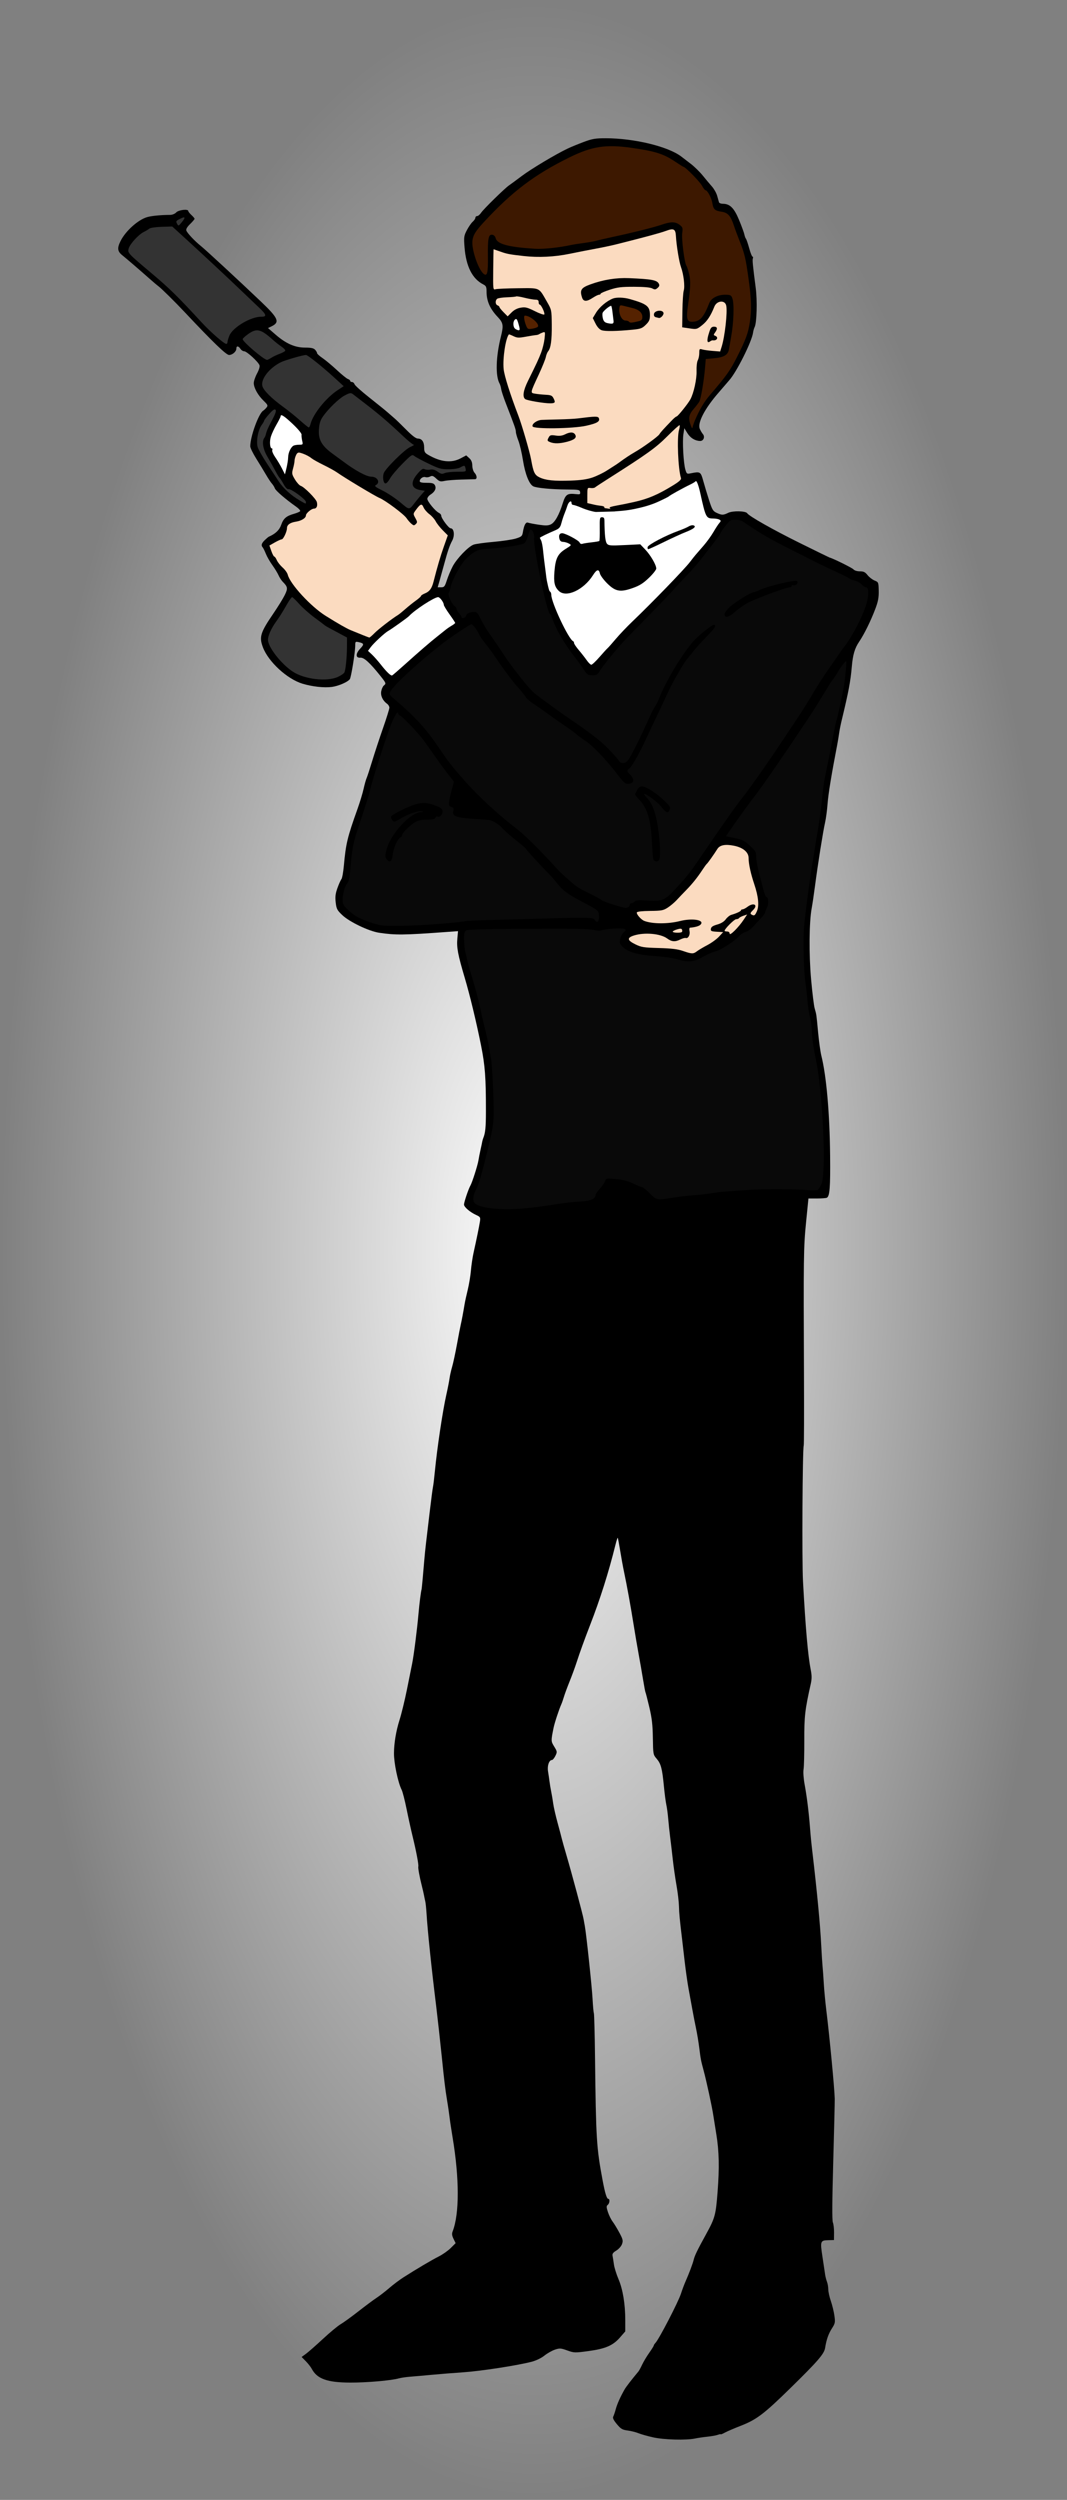 <?xml version="1.0" encoding="UTF-8" standalone="no"?>
<!-- Created with Inkscape (http://www.inkscape.org/) -->

<svg
   xmlns:dc="http://purl.org/dc/elements/1.1/"
   xmlns:cc="http://creativecommons.org/ns#"
   xmlns:rdf="http://www.w3.org/1999/02/22-rdf-syntax-ns#"
   xmlns:svg="http://www.w3.org/2000/svg"
   xmlns="http://www.w3.org/2000/svg"
   xmlns:xlink="http://www.w3.org/1999/xlink"
   xmlns:sodipodi="http://sodipodi.sourceforge.net/DTD/sodipodi-0.dtd"
   xmlns:inkscape="http://www.inkscape.org/namespaces/inkscape"
   id="svg3819"
   version="1.1"
   inkscape:version="0.48.3.1 r9886"
   width="868.079"
   height="2033.647"
   sodipodi:docname="heros.svg">
  <rect width="100%" height="100%" fill="#808080" stroke="none"/>
  <defs
     id="defs3823">
    <linearGradient
       inkscape:collect="always"
       id="linearGradient3794">
      <stop
         style="stop-color:#ffffff;stop-opacity:1;"
         offset="0"
         id="stop3796" />
      <stop
         style="stop-color:#ffffff;stop-opacity:0;"
         offset="1"
         id="stop3798" />
    </linearGradient>
    <radialGradient
       inkscape:collect="always"
       xlink:href="#linearGradient3794"
       id="radialGradient3800"
       cx="416.971"
       cy="985.3"
       fx="416.971"
       fy="985.3"
       r="490.123"
       gradientTransform="matrix(1,0,0,2.144,0,-1127.458)"
       gradientUnits="userSpaceOnUse" />
  </defs>
  <sodipodi:namedview
     pagecolor="#ffffff"
     bordercolor="#666666"
     borderopacity="1"
     objecttolerance="10"
     gridtolerance="10"
     guidetolerance="10"
     inkscape:pageopacity="0"
     inkscape:pageshadow="2"
     inkscape:window-width="1364"
     inkscape:window-height="744"
     id="namedview3821"
     showgrid="false"
     inkscape:zoom="0.2050504"
     inkscape:cx="-630.42182"
     inkscape:cy="924.88797"
     inkscape:window-x="0"
     inkscape:window-y="22"
     inkscape:window-maximized="1"
     inkscape:current-layer="svg3819"
     fit-margin-top="0"
     fit-margin-left="0"
     fit-margin-right="0"
     fit-margin-bottom="0" />
  <path
     sodipodi:type="arc"
     style="fill:url(#radialGradient3800);fill-opacity:1;stroke:none"
     id="path3024"
     sodipodi:cx="416.97067"
     sodipodi:cy="985.29993"
     sodipodi:rx="490.12341"
     sodipodi:ry="1050.9612"
     d="m 907.094,985.3 a 490.123,1050.961 0 1 1 -0.75,-58.1"
     sodipodi:start="0"
     sodipodi:end="6.227874"
     sodipodi:open="true"
     transform="matrix(0.886,0,0,0.968,64.782,63.528)" />
  <path
     style="fill:#000000"
     d="m 531.348,1982.763 c -4.528,-1.007 -9.891,-2.516 -11.918,-3.355 -2.027,-0.839 -5.963,-1.828 -8.747,-2.198 -4.399,-0.585 -5.554,-1.266 -8.835,-5.202 -2.678,-3.214 -3.529,-4.995 -2.93,-6.133 0.464,-0.882 1.394,-3.63 2.067,-6.105 1.132,-4.163 3.543,-9.553 7.121,-15.914 1.19,-2.117 5.672,-7.933 11.328,-14.701 0.513,-0.614 1.862,-3.1 2.999,-5.525 1.137,-2.425 3.724,-6.75 5.748,-9.611 2.025,-2.86 3.681,-5.513 3.681,-5.896 0,-0.382 0.661,-1.406 1.469,-2.274 2.954,-3.175 18.475,-33.14 20.641,-39.851 1.017,-3.151 2.647,-7.528 3.622,-9.728 2.954,-6.666 6.03,-14.826 6.785,-18 0.801,-3.368 3.036,-7.972 10.103,-20.808 7.203,-13.084 7.879,-15.569 9.313,-34.192 1.534,-19.93 1.251,-33.175 -1.004,-47.001 -0.897,-5.5 -2.046,-12.699 -2.554,-15.999 -1.088,-7.074 -5.496,-27.387 -7.803,-35.967 -2.221,-8.258 -2.34,-8.876 -3.556,-18.533 -0.589,-4.675 -1.744,-11.65 -2.567,-15.5 -0.823,-3.85 -2.182,-10.825 -3.019,-15.5 -0.838,-4.675 -2.237,-12.325 -3.11,-17 -0.873,-4.675 -2.336,-15.025 -3.252,-23 -0.916,-7.975 -1.801,-15.625 -1.967,-17 -1.938,-16.012 -2.458,-21.465 -2.574,-27 -0.075,-3.575 -0.976,-11.225 -2.002,-17 -1.026,-5.775 -2.407,-15.45 -3.068,-21.5 -0.662,-6.05 -1.616,-14.15 -2.12,-18 -0.504,-3.85 -1.197,-10.375 -1.54,-14.5 -0.343,-4.125 -1.037,-9.333 -1.543,-11.574 -0.506,-2.24 -1.416,-9.215 -2.022,-15.5 -1.367,-14.173 -2.389,-17.967 -5.943,-22.072 -2.724,-3.146 -2.808,-3.617 -2.998,-16.857 -0.152,-10.632 -0.787,-16.119 -2.893,-25.005 -1.484,-6.261 -2.874,-11.662 -3.09,-12.001 -0.216,-0.339 -1.119,-5.089 -2.007,-10.555 -0.888,-5.466 -2.49,-14.663 -3.561,-20.438 -1.07,-5.775 -2.947,-16.8 -4.171,-24.5 -2.346,-14.762 -5.358,-31.325 -7.82,-43 -0.812,-3.85 -2.2,-11.491 -3.085,-16.981 -0.885,-5.489 -1.765,-10.133 -1.957,-10.319 -0.192,-0.186 -1.053,2.505 -1.915,5.981 -5.529,22.308 -12.382,43.944 -20.689,65.319 -4.322,11.123 -8.41,22.432 -10.844,30 -1.238,3.85 -3.795,10.825 -5.682,15.5 -1.887,4.675 -3.967,10.3 -4.621,12.5 -0.654,2.2 -1.59,4.9 -2.08,6 -2.044,4.594 -5.566,15.313 -6.408,19.5 -2.115,10.519 -2.108,10.721 0.562,15.071 2.487,4.053 2.524,4.35 0.942,7.574 -0.906,1.845 -2.177,3.355 -2.826,3.355 -2.287,0 -3.898,4.697 -3.152,9.191 0.394,2.37 0.94,6.109 1.215,8.309 0.275,2.2 0.916,6.025 1.425,8.5 0.509,2.475 1.223,6.75 1.587,9.5 0.364,2.75 1.956,9.725 3.538,15.5 1.582,5.775 3.13,11.625 3.442,13 0.311,1.375 2.022,7.45 3.801,13.5 4.338,14.748 13.284,48.118 13.923,51.937 0.282,1.685 0.733,4.188 1.001,5.563 1.139,5.836 5.774,49.363 6.282,59 0.305,5.775 0.795,11.175 1.089,12 0.294,0.825 0.714,16.8 0.932,35.5 0.785,67.243 1.181,73.675 6.191,100.5 1.939,10.381 3.359,15 4.613,15 1.459,0 1.125,3.613 -0.451,4.884 -1.178,0.95 -1.154,1.882 0.152,5.872 0.854,2.609 2.574,6.093 3.822,7.743 1.249,1.65 3.731,5.733 5.517,9.073 2.859,5.348 3.112,6.45 2.118,9.223 -0.634,1.766 -2.671,4.075 -4.639,5.257 -2.646,1.589 -3.397,2.642 -3.052,4.277 0.251,1.193 0.743,4.314 1.093,6.937 0.35,2.622 2.024,8.022 3.72,12 3.544,8.312 5.517,20.233 5.526,33.382 l 0.006,9.149 -4.212,4.851 c -5.776,6.652 -11.848,9.283 -25.772,11.166 -11.122,1.504 -11.633,1.488 -17.234,-0.517 -5.278,-1.889 -6.136,-1.944 -10.025,-0.642 -2.339,0.783 -6.187,2.964 -8.551,4.846 -2.568,2.045 -6.759,4.061 -10.413,5.01 -11.697,3.037 -41.192,7.584 -55.508,8.558 -7.923,0.539 -19.5,1.462 -25.725,2.051 -6.226,0.589 -14.098,1.282 -17.493,1.541 -3.396,0.258 -7.563,0.866 -9.261,1.35 -6.211,1.771 -26.065,3.498 -39.617,3.446 -18.675,-0.072 -26.881,-3.003 -31.226,-11.155 -0.822,-1.542 -3.019,-4.352 -4.882,-6.244 l -3.387,-3.44 3.506,-2.56 c 1.928,-1.408 8.152,-6.875 13.83,-12.148 5.678,-5.273 12.176,-10.66 14.44,-11.971 2.264,-1.31 8.747,-6.006 14.406,-10.435 5.66,-4.429 12.313,-9.377 14.784,-10.996 2.472,-1.619 7.117,-5.208 10.322,-7.976 3.205,-2.768 8.36,-6.651 11.455,-8.628 10.791,-6.894 23.161,-14.214 28.851,-17.072 3.152,-1.583 7.523,-4.662 9.715,-6.843 l 3.985,-3.966 -1.719,-3.502 c -1.274,-2.597 -1.463,-4.156 -0.729,-6.032 5.568,-14.231 5.557,-42.914 -0.027,-76.49 -1.052,-6.325 -2.198,-13.975 -2.546,-17 -0.348,-3.025 -1.281,-9.325 -2.072,-14 -1.28,-7.559 -2.268,-15.745 -4.107,-34 -0.98,-9.729 -3.694,-34.287 -4.587,-41.5 -3.853,-31.122 -7.07,-61.974 -7.874,-75.5 -0.245,-4.125 -0.712,-8.625 -1.037,-10 -0.325,-1.375 -0.794,-3.625 -1.043,-5 -0.249,-1.375 -1.08,-4.975 -1.847,-8 -1.84,-7.251 -3.097,-14.267 -2.77,-15.454 0.376,-1.365 -1.716,-12.408 -4.556,-24.046 -1.342,-5.5 -3.598,-15.724 -5.012,-22.72 -1.415,-6.996 -3.204,-13.971 -3.975,-15.5 -2.997,-5.938 -6.303,-21.667 -6.259,-29.78 0.044,-8.289 1.69,-18.16 4.513,-27.073 1.605,-5.068 4.347,-16.35 6.093,-25.071 1.746,-8.721 3.63,-18.106 4.187,-20.856 1.352,-6.677 4.001,-27.506 5.151,-40.5 0.773,-8.744 1.925,-17.808 2.54,-20 0.173,-0.618 1.428,-14.237 2.118,-23 0.282,-3.575 0.94,-10.1 1.463,-14.5 0.523,-4.4 1.897,-16.001 3.053,-25.78 1.156,-9.779 2.338,-18.779 2.628,-20 0.289,-1.221 0.982,-6.945 1.538,-12.72 1.8,-18.669 6.311,-48.846 9.269,-62 1.175,-5.225 2.369,-11.3 2.653,-13.5 0.285,-2.2 1.234,-6.449 2.11,-9.441 0.876,-2.993 2.663,-11.318 3.972,-18.5 1.308,-7.182 2.657,-14.184 2.997,-15.559 0.639,-2.587 2.199,-10.891 3.192,-17 0.313,-1.925 1.447,-7.1 2.52,-11.5 1.073,-4.4 2.244,-11.488 2.603,-15.751 0.358,-4.263 1.329,-10.788 2.156,-14.5 2.39,-10.722 4.581,-21.445 5.18,-25.352 0.512,-3.344 0.291,-3.724 -3.071,-5.274 -5.066,-2.336 -9.896,-6.483 -9.896,-8.496 0,-1.947 3.64,-12.756 5.186,-15.402 1.487,-2.543 5.956,-16.589 6.595,-20.725 0.297,-1.925 1.048,-5.75 1.669,-8.5 0.621,-2.75 1.238,-5.675 1.372,-6.5 0.134,-0.825 0.521,-2.175 0.86,-3 1.676,-4.083 2.132,-8.652 2.149,-21.5 0.036,-27.68 -0.689,-37.466 -4.003,-54 -3.805,-18.983 -9,-40.528 -13.162,-54.582 -5.712,-19.291 -6.751,-24.822 -6.068,-32.315 l 0.537,-5.897 -10.173,0.742 c -33.996,2.479 -40.742,2.549 -54.054,0.564 -8.251,-1.231 -24.022,-8.767 -29.835,-14.256 -4.305,-4.066 -4.839,-5.081 -5.455,-10.381 -0.535,-4.601 -0.227,-7.152 1.422,-11.766 1.158,-3.24 2.611,-6.483 3.228,-7.205 0.617,-0.723 1.519,-5.722 2.004,-11.109 1.595,-17.717 2.889,-23.102 11.011,-45.795 1.968,-5.5 4.225,-12.925 5.015,-16.5 0.79,-3.575 1.9,-7.533 2.466,-8.796 0.567,-1.263 2.626,-7.563 4.576,-14 1.95,-6.437 5.886,-18.397 8.747,-26.577 2.861,-8.18 5.202,-15.692 5.202,-16.693 0,-1.001 -0.818,-2.408 -1.819,-3.127 -3.602,-2.588 -5.505,-6.667 -4.804,-10.297 0.365,-1.891 1.31,-3.959 2.1,-4.596 2.038,-1.644 1.926,-1.95 -2.937,-8.033 -8.432,-10.546 -13.254,-14.923 -16.128,-14.641 -3.961,0.389 -4.033,-3.194 -0.146,-7.33 3.357,-3.572 3.192,-4.289 -1.22,-5.3 -2.635,-0.603 -2.83,-0.428 -2.83,2.538 0,5.593 -3.325,26.302 -4.444,27.675 -1.933,2.372 -9.334,5.528 -14.593,6.222 -6.285,0.83 -15.96,-0.24 -23.904,-2.643 -12.491,-3.779 -27.76,-17.848 -32.193,-29.664 -3.128,-8.337 -2.006,-11.972 8.412,-27.239 3.753,-5.5 7.962,-12.311 9.354,-15.135 2.694,-5.467 2.513,-6.702 -1.595,-10.853 -1.095,-1.106 -2.651,-3.507 -3.458,-5.334 -0.807,-1.827 -3.072,-5.541 -5.034,-8.253 -1.961,-2.712 -4.326,-6.842 -5.255,-9.178 -0.929,-2.336 -2.082,-4.675 -2.563,-5.197 -1.473,-1.601 -0.988,-3.349 1.64,-5.902 1.383,-1.344 2.888,-2.609 3.344,-2.811 5.48,-2.43 8.579,-5.402 10.063,-9.65 1.825,-5.224 4.151,-7.215 10.532,-9.018 2.382,-0.673 4.589,-1.631 4.906,-2.129 0.317,-0.498 -1.227,-2.173 -3.43,-3.722 -8.399,-5.906 -16.503,-12.895 -17.179,-14.817 -0.387,-1.1 -1.46,-2.834 -2.383,-3.854 -0.923,-1.02 -3.068,-4.247 -4.766,-7.171 -1.698,-2.924 -5.287,-8.831 -7.975,-13.125 -2.688,-4.295 -4.888,-8.801 -4.888,-10.014 0,-7.923 6.822,-26.725 10.532,-29.028 0.716,-0.444 1.946,-1.606 2.735,-2.582 1.277,-1.581 1.013,-2.181 -2.416,-5.5 -4.56,-4.414 -7.875,-10.32 -7.989,-14.237 -0.045,-1.55 1.138,-5.086 2.63,-7.858 1.668,-3.1 2.443,-5.732 2.012,-6.836 -1.113,-2.855 -10.363,-11.295 -12.379,-11.295 -1.008,0 -2.411,-0.9 -3.118,-2 -1.61,-2.506 -3.326,-2.586 -3.326,-0.155 0,2.399 -3.174,5.155 -5.936,5.155 -2.325,0 -13.358,-10.645 -35.739,-34.48 -8.097,-8.623 -19.261,-19.651 -21.716,-21.451 -1.073,-0.787 -4.525,-3.712 -7.67,-6.5 -7.657,-6.787 -18.317,-15.956 -21.833,-18.778 -3.845,-3.086 -4.15,-5.786 -1.297,-11.493 4.133,-8.267 14.428,-17.466 21.822,-19.5 3.692,-1.016 11.157,-1.724 18.425,-1.748 1.859,-0.006 3.943,-0.845 5.047,-2.03 1.922,-2.064 9.794,-2.968 9.794,-1.125 0,0.492 1.15,1.955 2.555,3.25 1.405,1.295 2.563,2.677 2.573,3.072 0.01,0.394 -1.63,2.318 -3.645,4.276 -2.423,2.355 -3.461,4.142 -3.065,5.283 0.716,2.068 6.884,8.615 11.873,12.603 3.854,3.08 31.51,28.667 48.77,45.121 14.365,13.694 15.699,16.872 8.518,20.297 l -2.719,1.297 6.147,5.331 c 8.5,7.37 15.786,10.575 24.046,10.575 4.885,0 6.906,0.435 8.131,1.75 0.896,0.963 1.613,2.2 1.593,2.75 -0.02,0.55 1.981,2.366 4.447,4.035 2.466,1.669 7.725,6.059 11.686,9.755 3.962,3.696 8.013,6.973 9.004,7.282 0.99,0.31 1.801,0.983 1.801,1.495 0,0.513 0.663,0.933 1.474,0.933 0.811,0 1.738,0.809 2.061,1.798 0.323,0.989 5.795,5.904 12.16,10.922 6.365,5.018 13.01,10.397 14.765,11.952 1.756,1.555 4.303,3.771 5.66,4.923 1.357,1.152 5.643,5.315 9.525,9.25 4.691,4.755 7.841,7.155 9.392,7.155 3.285,0 5.159,2.659 5.159,7.319 0,3.364 0.485,4.275 3.087,5.804 10.194,5.989 19.039,6.973 26.602,2.959 l 4.519,-2.399 2.448,2.216 c 1.737,1.573 2.466,3.349 2.511,6.122 0.036,2.185 0.829,4.729 1.801,5.772 2.037,2.188 2.293,5.179 0.451,5.274 -0.707,0.036 -5.685,0.169 -11.062,0.295 -5.377,0.126 -11.535,0.609 -13.686,1.073 -3.472,0.749 -4.239,0.538 -6.841,-1.885 -2.432,-2.264 -3.286,-2.544 -5.019,-1.643 -1.149,0.597 -2.822,0.812 -3.719,0.478 -1.891,-0.705 -4.692,1.228 -4.692,3.238 0,1.002 1.533,1.378 5.623,1.378 4.57,0 5.83,0.375 6.725,2 1.357,2.463 0.003,5.297 -3.638,7.615 -1.395,0.888 -2.536,2.421 -2.536,3.405 0,2.119 6.554,10.089 9.36,11.382 1.077,0.497 1.959,1.54 1.959,2.32 0,2.13 6.07,10.277 7.657,10.277 2.768,0 3.506,5.851 1.265,10.024 -2.069,3.853 -3.71,8.612 -6.368,18.476 -1.334,4.95 -3.107,11.363 -3.94,14.25 l -1.514,5.25 2.806,0 c 2.515,0 2.999,-0.597 4.662,-5.75 1.021,-3.163 3.149,-8.225 4.729,-11.25 3.341,-6.398 12.703,-16.136 17.034,-17.718 1.648,-0.602 8.921,-1.61 16.163,-2.24 7.241,-0.63 15.452,-1.862 18.247,-2.739 4.622,-1.451 5.134,-1.92 5.679,-5.198 0.963,-5.798 2.368,-8.377 4.193,-7.696 0.891,0.332 4.8,1.084 8.686,1.67 5.549,0.837 7.666,0.782 9.861,-0.256 3.265,-1.544 6.689,-7.595 9.654,-17.062 2.317,-7.397 3.71,-8.371 10.825,-7.564 3.199,0.363 3.607,0.162 3.342,-1.641 -0.282,-1.918 -1.021,-2.059 -11.107,-2.129 -12.295,-0.086 -24.356,-1.239 -27.013,-2.584 -3.309,-1.675 -6.602,-9.995 -8.358,-21.116 -0.936,-5.927 -2.621,-13.127 -3.745,-16 -1.124,-2.873 -2.043,-6.126 -2.044,-7.228 -4.9e-4,-1.924 -0.957,-4.641 -8.274,-23.496 -1.814,-4.675 -3.466,-9.754 -3.671,-11.287 -0.205,-1.533 -0.821,-3.601 -1.368,-4.595 -3.391,-6.157 -2.941,-21.757 1.092,-37.872 2.341,-9.354 2.023,-11.321 -2.629,-16.245 -6.234,-6.6 -8.99,-12.894 -8.99,-20.535 0,-3.858 -0.391,-4.7 -2.744,-5.9 -8.848,-4.515 -13.971,-14.7 -15.172,-30.169 -0.646,-8.315 -0.509,-9.319 1.896,-13.928 1.426,-2.732 3.568,-5.825 4.761,-6.872 1.193,-1.048 2.169,-2.51 2.169,-3.25 0,-0.74 0.641,-1.345 1.425,-1.345 0.784,0 2.254,-1.238 3.267,-2.75 2.047,-3.057 19.244,-19.899 22.719,-22.25 1.219,-0.825 5.854,-4.237 10.299,-7.583 7.729,-5.817 27.611,-17.704 37.409,-22.365 2.547,-1.212 8.335,-3.589 12.863,-5.282 7.115,-2.661 9.559,-3.079 18.008,-3.079 23.222,-5e-4 50.89,6.711 61.599,14.942 1.337,1.027 4.794,3.683 7.683,5.901 2.889,2.218 7.251,6.493 9.693,9.5 2.442,3.007 5.83,7.042 7.529,8.967 1.699,1.925 3.59,5.3 4.201,7.5 0.612,2.2 1.276,4.562 1.477,5.25 0.201,0.688 1.598,1.25 3.105,1.25 5.806,0 9.208,3.4 13.283,13.272 2.095,5.075 4.019,10.339 4.276,11.697 0.257,1.358 0.837,2.933 1.289,3.5 0.452,0.567 1.651,4.069 2.664,7.781 1.014,3.712 2.223,6.75 2.687,6.75 0.464,0 0.589,0.645 0.278,1.434 -0.503,1.274 -0.096,5.489 2.325,24.066 1.354,10.395 0.852,28.386 -0.887,31.78 -0.502,0.979 -1.077,3.004 -1.278,4.5 -0.992,7.366 -13.487,32.304 -19.498,38.913 -0.619,0.681 -1.592,1.816 -2.163,2.522 -0.571,0.707 -3.395,3.985 -6.277,7.285 -11.373,13.025 -17.469,24.742 -15.402,29.604 0.609,1.432 1.724,3.323 2.478,4.202 1.929,2.248 0.575,5.704 -2.212,5.648 -4.139,-0.083 -7.93,-2.423 -10.404,-6.422 l -2.454,-3.967 -0.756,4.897 c -0.912,5.908 0.072,23.592 1.599,28.755 1.042,3.522 1.274,3.682 4.405,3.047 7.769,-1.576 8.075,-1.388 10.176,6.236 1.061,3.85 3.185,10.905 4.721,15.679 2.479,7.706 3.172,8.855 6.183,10.25 4.243,1.966 5.287,1.961 9.427,-0.045 3.628,-1.759 14.1,-1.548 15.341,0.31 1.676,2.508 20.979,13.438 42.764,24.214 13.074,6.467 24.002,11.811 24.285,11.875 2.668,0.603 18.405,8.376 19.461,9.613 0.81,0.948 2.941,1.605 5.207,1.605 3.071,0 4.32,0.613 6.259,3.072 1.333,1.69 3.889,3.668 5.681,4.395 3.196,1.298 3.261,1.456 3.407,8.356 0.117,5.526 -0.487,8.709 -2.82,14.855 -3.761,9.909 -8.96,20.436 -13.182,26.691 -3.51,5.201 -5.063,10.506 -5.891,20.131 -1.036,12.044 -2.594,20.293 -8.308,44 -0.795,3.3 -1.724,8.025 -2.063,10.5 -0.339,2.475 -1.008,6.525 -1.486,9 -4.703,24.368 -7.269,40.051 -7.854,48 -0.384,5.225 -1.318,12.2 -2.075,15.5 -1.606,7.006 -5.823,33.586 -8.171,51.5 -0.901,6.875 -2.104,14.975 -2.673,18 -2.094,11.124 -2.315,37.612 -0.485,58 0.963,10.725 2.261,21.3 2.885,23.5 1.532,5.401 1.378,4.329 2.803,19.5 0.697,7.425 1.885,15.975 2.639,19 4.149,16.638 6.816,47.116 7.133,81.5 0.237,25.76 -0.292,32.658 -2.612,34.052 -0.572,0.343 -4.185,0.624 -8.03,0.624 l -6.99,0 -1.912,19.162 c -2.042,20.472 -2.152,28.423 -1.722,125.296 0.134,30.324 0.044,55.749 -0.201,56.5 -1.013,3.106 -1.507,93.749 -0.601,110.365 2.094,38.416 4.041,60.681 6.307,72.121 0.928,4.686 0.929,7.383 0.006,11.5 -4.708,21.003 -5.328,26.425 -5.252,45.879 0.042,10.725 -0.226,21.325 -0.597,23.556 -0.386,2.325 -8.5e-4,7.659 0.901,12.5 1.743,9.348 3.352,22.244 4.297,34.444 0.595,7.686 1.057,12.368 2.069,21 3.82,32.563 6.308,58.925 7.126,75.5 0.339,6.875 0.823,14.525 1.076,17 0.252,2.475 0.705,8.775 1.007,14 0.301,5.225 1.242,15.125 2.09,22 2.617,21.217 6.561,62.666 6.802,71.5 0.06,2.2 -0.488,25.243 -1.218,51.207 -0.886,31.509 -0.988,47.969 -0.305,49.5 0.562,1.261 0.993,4.993 0.957,8.293 l -0.065,6 -4.417,0.092 c -6.699,0.14 -6.896,0.683 -4.931,13.587 0.948,6.226 1.922,12.721 2.164,14.434 0.242,1.712 0.915,4.329 1.496,5.815 0.581,1.486 1.057,4.261 1.057,6.168 0,1.907 0.934,6.16 2.075,9.451 1.141,3.292 2.451,8.656 2.91,11.922 0.77,5.472 0.614,6.282 -1.993,10.353 -2.857,4.46 -4.465,9.061 -5.57,15.93 -0.784,4.879 -5.864,10.754 -28.374,32.816 -21.299,20.876 -27.417,25.519 -40.143,30.466 -5.276,2.051 -11.118,4.562 -12.982,5.58 -1.864,1.018 -3.389,1.644 -3.389,1.392 0,-0.252 -1.077,-0.06 -2.394,0.426 -1.317,0.487 -5.093,1.164 -8.391,1.506 -3.298,0.342 -7.893,1.018 -10.211,1.504 -7.28,1.526 -25.161,1.026 -34.056,-0.951 z"
     id="path3913"
     inkscape:connector-curvature="0" />
  <path
     style="fill:#000000"
     d="m 567.878,1975.15 c 4.811,-0.796 9.787,-1.618 11.058,-1.826 1.271,-0.208 5.67,-1.955 9.776,-3.883 4.105,-1.928 9.656,-4.415 12.335,-5.525 2.679,-1.11 6.615,-3.271 8.747,-4.802 5.277,-3.789 23.529,-20.826 35.335,-32.982 17.038,-17.542 16.863,-17.306 18.233,-24.532 0.684,-3.606 2.547,-9.348 4.142,-12.761 2.826,-6.051 2.864,-6.359 1.51,-12.387 -0.763,-3.4 -1.857,-8.881 -2.43,-12.181 -0.573,-3.3 -1.704,-9.15 -2.513,-13 -0.809,-3.85 -1.731,-10.6 -2.049,-15 -0.317,-4.4 -0.831,-10.726 -1.141,-14.058 -0.444,-4.768 -0.22,-6.335 1.053,-7.362 0.889,-0.717 2.202,-1.091 2.916,-0.831 0.715,0.261 2.225,0.153 3.357,-0.239 1.941,-0.672 2.061,-1.642 2.113,-17.112 0.03,-9.019 0.493,-26.749 1.029,-39.399 1.566,-36.956 1.189,-68.325 -0.966,-80.5 -0.616,-3.478 -1.556,-13.018 -2.219,-22.5 -0.307,-4.4 -0.998,-11.6 -1.535,-16 -0.899,-7.364 -1.976,-21.423 -3.602,-47 -0.35,-5.5 -1.038,-16.3 -1.529,-24 -0.727,-11.39 -4.533,-50.911 -6.645,-69 -0.257,-2.2 -0.736,-8.5 -1.065,-14 -0.329,-5.5 -0.884,-11.125 -1.233,-12.5 -0.35,-1.375 -0.568,-2.814 -0.485,-3.198 0.083,-0.384 -0.643,-5.559 -1.613,-11.5 -1.375,-8.42 -1.733,-16.605 -1.623,-37.121 0.152,-28.566 0.39,-31.704 3.534,-46.68 1.798,-8.563 1.944,-11.078 1.015,-17.5 -1.342,-9.289 -2.983,-25.747 -3.687,-37 -0.691,-11.03 -1.72,-25.438 -2.179,-30.5 -0.534,-5.891 -0.524,-59.505 0.011,-60.347 0.482,-0.758 2.233,-94.345 1.958,-104.653 -0.331,-12.396 -0.261,-103.405 0.087,-113 0.199,-5.5 0.915,-15.336 1.591,-21.857 0.676,-6.521 1.006,-12.42 0.734,-13.11 -0.653,-1.654 -24.471,-1.982 -41.316,-0.57 -6.792,0.569 -15.59,1.268 -19.551,1.553 -3.962,0.285 -8.824,0.726 -10.805,0.982 -6.523,0.84 -11.672,1.463 -24.962,3.02 -7.221,0.846 -14.312,1.975 -15.76,2.51 -4.921,1.818 -9.499,1.201 -11.34,-1.529 -0.928,-1.376 -3.113,-2.861 -4.856,-3.3 -1.77,-0.446 -3.875,-1.974 -4.769,-3.463 -2.882,-4.802 -8.938,-8.547 -15.017,-9.285 -3.072,-0.373 -6.245,-0.432 -7.051,-0.132 -0.806,0.301 -3.476,4.027 -5.933,8.281 -5.52,9.556 -7.945,11.02 -19.512,11.777 -16.428,1.075 -23.05,1.727 -27.475,2.704 -7.687,1.698 -26.012,3.222 -36.819,3.062 l -10.393,-0.154 -1.634,6.255 c -0.898,3.44 -1.869,7.38 -2.157,8.755 -0.288,1.375 -1.456,6.55 -2.596,11.5 -1.14,4.95 -2.091,11.218 -2.113,13.93 -0.022,2.711 -1.159,9.686 -2.526,15.5 -1.367,5.814 -3.43,15.295 -4.585,21.07 -1.155,5.775 -2.778,13.65 -3.608,17.5 -0.83,3.85 -1.783,9.089 -2.118,11.643 -0.335,2.554 -1.481,7.96 -2.548,12.013 -1.067,4.053 -2.258,10.064 -2.648,13.357 -0.99,8.37 -1.149,9.235 -2.942,15.987 -1.352,5.092 -6.613,43.508 -8.423,61.5 -0.304,3.025 -1.013,8.875 -1.575,13 -0.562,4.125 -1.959,14.7 -3.104,23.5 -1.145,8.8 -2.254,17.125 -2.464,18.5 -0.38,2.481 -0.957,9.126 -2.13,24.5 -0.336,4.4 -1.016,10.925 -1.512,14.5 -0.496,3.575 -1.165,9.65 -1.488,13.5 -0.323,3.85 -0.8,8.8 -1.06,11 -0.26,2.2 -0.752,6.925 -1.091,10.5 -1.418,14.923 -7.434,50.463 -9.902,58.5 -0.676,2.2 -1.146,4.333 -1.045,4.739 0.101,0.407 -0.94,4.007 -2.312,8 -2.326,6.766 -5.107,21.701 -4.889,26.261 0.052,1.1 0.594,4.925 1.204,8.5 0.61,3.575 1.285,7.91 1.501,9.634 0.215,1.724 2.012,8.024 3.992,14 1.98,5.976 3.853,12.441 4.163,14.366 0.781,4.858 3.459,17.321 5.264,24.5 1.347,5.354 2.871,14.294 4.178,24.5 0.903,7.05 1.753,11.673 3.585,19.5 1.03,4.4 2.184,11.825 2.565,16.5 0.381,4.675 0.879,10.3 1.107,12.5 0.229,2.2 0.866,8.725 1.417,14.5 0.551,5.775 1.962,18.15 3.136,27.5 1.174,9.35 2.814,22.625 3.643,29.5 0.83,6.875 1.714,14.075 1.965,16 0.251,1.925 0.732,7.1 1.069,11.5 0.337,4.4 0.817,9.125 1.068,10.5 0.25,1.375 0.701,4.75 1.002,7.5 1.22,11.148 2.661,20.267 3.953,25.004 0.75,2.752 1.236,5.855 1.079,6.895 -0.157,1.04 0.561,7.563 1.595,14.496 1.034,6.933 2.197,15.53 2.585,19.105 0.387,3.575 0.899,7.7 1.137,9.166 2.46,15.157 3.182,36.611 1.4,41.581 -0.601,1.675 -1.219,4.779 -1.374,6.899 -0.155,2.12 -0.628,5.049 -1.053,6.51 -0.532,1.832 -0.239,3.446 0.944,5.201 0.944,1.4 1.445,3.374 1.114,4.388 -1.113,3.409 -9.28,9.954 -18.163,14.557 -4.85,2.513 -12.5,6.961 -16.999,9.884 -4.5,2.923 -9.39,5.924 -10.867,6.669 -1.477,0.745 -5.635,3.929 -9.241,7.076 -3.605,3.147 -10.491,8.374 -15.302,11.617 -4.811,3.243 -9.21,6.425 -9.776,7.072 -2.235,2.555 -13.357,10.725 -18.89,13.876 -3.216,1.832 -7.691,5.484 -9.943,8.116 -2.252,2.632 -5.344,5.874 -6.87,7.204 -3.876,3.38 -4.499,7.149 -1.976,11.956 1.833,3.492 2.794,4.142 8.553,5.785 6.627,1.891 25.362,2.463 32.213,0.983 1.698,-0.367 5.6,-0.845 8.671,-1.062 3.071,-0.217 8.859,-0.862 12.863,-1.432 13.401,-1.91 25.676,-3.089 42.265,-4.062 20.821,-1.221 26.383,-1.802 33.562,-3.504 3.178,-0.753 9.893,-1.895 14.921,-2.536 5.028,-0.641 9.605,-1.508 10.171,-1.925 0.566,-0.417 2.833,-1.075 5.038,-1.461 4.069,-0.714 7.703,-2.517 11.426,-5.67 2.57,-2.177 12.35,-5.762 16.464,-6.035 1.698,-0.113 4.569,0.549 6.38,1.471 1.811,0.922 5.234,1.677 7.607,1.677 4.774,0 17.992,-3.507 18.961,-5.03 0.339,-0.533 1.666,-0.97 2.949,-0.97 3.446,0 7.16,-4.472 8.494,-10.228 1.551,-6.694 -1.438,-25.163 -6.368,-39.344 -1.926,-5.54 -3.812,-13.313 -4.191,-17.273 l -0.689,-7.201 4.266,-1.629 c 5.443,-2.078 5.544,-4.297 0.524,-11.475 -5.66,-8.092 -7.573,-12.965 -7.656,-19.5 -0.041,-3.218 -0.452,-7.2 -0.914,-8.85 -0.92,-3.29 -2.824,-14.526 -3.61,-21.312 -0.275,-2.372 -0.787,-4.764 -1.138,-5.316 -0.351,-0.552 -0.78,-3.796 -0.952,-7.21 -0.173,-3.413 -0.612,-8.221 -0.976,-10.684 -0.364,-2.463 -0.855,-26.078 -1.091,-52.478 -0.236,-26.4 -0.657,-49.8 -0.938,-52 -0.28,-2.2 -0.748,-7.825 -1.04,-12.5 -0.759,-12.149 -3.363,-37.954 -5.216,-51.692 -1.399,-10.37 -7.536,-35.341 -15.436,-62.808 -5.749,-19.988 -10.717,-39.572 -11.304,-44.562 -0.342,-2.905 -0.838,-5.623 -1.103,-6.04 -0.517,-0.814 -2.296,-13.053 -3.147,-21.661 -0.484,-4.893 -0.29,-5.487 2.757,-8.449 l 3.278,-3.186 -2.245,-6.356 c -1.952,-5.527 -2.081,-6.838 -0.987,-10.051 0.692,-2.032 1.389,-4.595 1.55,-5.695 0.466,-3.19 5.384,-16.541 8.104,-22 3.619,-7.264 9.508,-22.436 13.392,-34.5 1.859,-5.775 4.182,-12.3 5.162,-14.5 0.98,-2.2 3.301,-8.05 5.158,-13 1.856,-4.95 4.588,-12.15 6.069,-16 1.482,-3.85 3.572,-10.15 4.646,-14 4.64,-16.634 7.453,-26.269 8.779,-30.067 0.781,-2.237 1.533,-7.412 1.671,-11.5 0.191,-5.632 0.724,-7.95 2.201,-9.567 1.877,-2.054 1.886,-2.423 0.243,-10 -0.938,-4.327 -1.931,-11.467 -2.208,-15.867 -0.276,-4.4 -1.16,-11.243 -1.963,-15.208 -0.803,-3.964 -1.46,-8.502 -1.46,-10.083 0,-1.581 -0.292,-3.159 -0.648,-3.506 -0.357,-0.346 -0.733,-2.559 -0.837,-4.917 -0.174,-3.963 -0.974,-14.666 -3.72,-49.787 -0.581,-7.425 -1.583,-15.223 -2.229,-17.329 -1.324,-4.323 0.164,-6.312 3.445,-4.605 2.006,1.043 2.542,4.616 3.518,23.434 0.342,6.6 0.761,13.125 0.93,14.5 0.169,1.375 0.628,6.55 1.018,11.5 0.75,9.508 4.48,41.606 5.229,45 0.243,1.1 0.69,4.475 0.993,7.5 0.303,3.025 0.779,6.85 1.056,8.5 0.278,1.65 0.735,4.35 1.016,6 2.429,14.26 3.889,23.407 5.24,32.82 0.871,6.069 2.748,16.467 4.171,23.107 3.424,15.978 5.135,25.312 7.622,41.573 3.334,21.804 8.981,51.513 12.45,65.5 2.591,10.446 3.275,15.5 3.481,25.726 0.247,12.248 0.372,12.895 3.319,17.218 2.536,3.721 3.355,6.515 4.769,16.274 3.109,21.45 3.651,25.655 5.255,40.782 0.875,8.25 1.787,16.35 2.028,18 0.241,1.65 0.716,5.25 1.056,8 0.34,2.75 0.794,6.35 1.008,8 0.214,1.65 0.717,5.7 1.118,9 0.401,3.3 1.095,6.953 1.543,8.117 0.448,1.165 1.11,6.34 1.472,11.5 0.362,5.16 1.327,15.233 2.144,22.383 0.817,7.15 1.716,15.025 1.998,17.5 0.281,2.475 0.963,9.081 1.516,14.679 0.553,5.598 1.979,14.373 3.169,19.5 1.19,5.127 2.556,11.796 3.034,14.821 0.478,3.025 1.844,11.575 3.036,19 1.191,7.425 2.309,14.4 2.484,15.5 0.175,1.1 1.077,5.15 2.005,9 1.54,6.392 3.486,14.79 7.529,32.5 0.816,3.575 1.717,8.525 2.002,11 0.285,2.475 0.712,5.175 0.948,6 1.907,6.648 3.72,29.946 3.152,40.5 -1.27,23.603 -1.779,29.062 -3.122,33.5 -1.496,4.944 -7.879,17.559 -11.582,22.891 -1.295,1.865 -3.533,7.014 -4.972,11.443 -1.44,4.428 -3.222,9.428 -3.961,11.109 -2.79,6.347 -5.695,14.164 -6.338,17.057 -1.237,5.564 -20.66,43.927 -25.867,51.091 -1.163,1.6 -3.52,5.609 -5.238,8.909 -1.718,3.3 -5.587,9.375 -8.597,13.5 -8.35,11.443 -11.605,17.355 -12.71,23.084 l -0.691,3.584 6.514,2.756 c 3.583,1.516 10.55,3.749 15.483,4.963 10.216,2.514 22.635,2.511 37.851,-0.01 z"
     id="path3911"
     inkscape:connector-curvature="0" />
  <path
     style="fill:#090909;fill-opacity:1"
     d="m 428.846,982.792 c 6.006,-0.628 14.855,-1.777 19.666,-2.553 11.265,-1.817 16.39,-2.415 25.051,-2.92 7.094,-0.414 10.964,-2.25 10.964,-5.202 0,-0.738 1.559,-3.031 3.465,-5.095 1.906,-2.064 3.809,-4.827 4.23,-6.14 0.744,-2.321 0.984,-2.37 8.626,-1.752 5.692,0.46 9.599,1.464 14.161,3.637 3.465,1.651 6.821,3.002 7.457,3.002 0.636,0 3.388,2.25 6.116,5 5.588,5.634 5.807,5.676 18.715,3.56 4.811,-0.789 12.683,-1.709 17.493,-2.046 4.811,-0.336 11.062,-1.042 13.892,-1.568 2.83,-0.526 8.155,-1.167 11.834,-1.425 3.679,-0.258 11.551,-0.819 17.493,-1.245 11.935,-0.857 37.667,-0.825 48.896,0.061 3.971,0.313 7.74,0.253 8.374,-0.133 0.634,-0.387 1.989,-2.503 3.012,-4.703 2.91,-6.261 2.413,-43.158 -1.032,-76.692 -1.326,-12.904 -2.026,-17.604 -4.266,-28.624 -1.377,-6.774 -2.503,-15.117 -2.503,-18.54 0,-3.423 -0.656,-8.681 -1.457,-11.684 -0.801,-3.003 -1.763,-9.285 -2.137,-13.96 -0.374,-4.675 -1.084,-10.975 -1.576,-14 -1.506,-9.248 -2.144,-36.949 -1.083,-47 1.78,-16.865 5.159,-41.863 7.366,-54.5 0.576,-3.3 1.223,-7.35 1.436,-9 0.214,-1.65 1.338,-8.4 2.498,-15 1.16,-6.6 2.584,-17.175 3.163,-23.5 0.579,-6.325 1.503,-13.75 2.052,-16.5 0.549,-2.75 1.874,-9.275 2.943,-14.5 1.069,-5.225 2.954,-14.862 4.189,-21.415 1.235,-6.553 2.474,-12.275 2.754,-12.714 0.558,-0.877 5.32,-23.271 6.139,-28.871 1.063,-7.268 2.117,-19 1.706,-19 -0.778,0 -4.805,5.244 -7.021,9.143 -1.199,2.11 -2.802,4.565 -3.561,5.454 -0.759,0.889 -1.862,2.439 -2.45,3.443 -0.588,1.004 -3.153,5.192 -5.7,9.305 -2.547,4.113 -5.552,8.981 -6.678,10.817 -1.126,1.836 -2.978,4.704 -4.116,6.373 -1.138,1.669 -4.384,6.526 -7.214,10.793 -14.939,22.527 -32.65,48.109 -38.244,55.241 -3.481,4.438 -10.063,13.438 -14.628,20 l -8.299,11.93 7.197,1.5 c 6.168,1.286 7.929,2.173 12.32,6.207 4.592,4.219 5.124,5.152 5.131,9 0.004,2.361 0.949,7.893 2.098,12.293 1.15,4.4 2.805,10.812 3.678,14.25 0.873,3.438 1.976,6.25 2.45,6.25 1.76,0 2.128,5.637 0.558,8.562 -0.867,1.616 -1.579,3.434 -1.583,4.04 -0.003,0.606 -1.28,2.423 -2.836,4.038 -1.556,1.615 -4.451,4.757 -6.431,6.982 -1.981,2.225 -4.938,4.37 -6.572,4.766 -1.634,0.396 -4.181,2.086 -5.66,3.757 -3.56,4.022 -15.243,11.39 -19.26,12.146 -1.757,0.331 -6.108,2.261 -9.669,4.289 -7.575,4.314 -11.921,4.726 -21.095,1.999 -3.396,-1.009 -11.268,-2.15 -17.493,-2.534 -13.505,-0.834 -21.896,-3.101 -26.309,-7.107 -2.883,-2.617 -3.169,-3.364 -2.565,-6.692 0.374,-2.06 1.674,-4.564 2.889,-5.565 1.816,-1.496 1.949,-1.975 0.747,-2.697 -1.696,-1.019 -16.143,-0.207 -18.544,1.042 -0.92,0.479 -3.606,0.392 -6.191,-0.199 -4.964,-1.135 -15.459,-1.284 -67.734,-0.962 -20.413,0.126 -35.134,0.616 -36.273,1.209 -1.562,0.812 -1.908,2.146 -1.872,7.211 0.025,3.418 0.467,8.015 0.982,10.215 0.515,2.2 1.359,5.8 1.875,8 0.516,2.2 2.646,9.625 4.734,16.5 2.088,6.875 4.701,16.94 5.807,22.367 1.106,5.427 2.924,13.346 4.041,17.599 1.117,4.252 2.479,10.612 3.026,14.133 0.547,3.521 1.223,7.415 1.503,8.655 0.771,3.414 2.096,29.32 2.135,41.747 0.036,11.528 -0.628,15.325 -7.348,42 -3.38,13.419 -5.024,18.554 -7.533,23.533 -2.003,3.975 -2.239,8.12 -0.565,9.918 4.046,4.345 22.853,6.141 42.635,4.072 z"
     id="path3909"
     inkscape:connector-curvature="0" />
  <path
     style="fill:#fbdbc0;fill-opacity:1"
     d="m 566.972,773.89 c 1.352,-1.034 5.197,-3.319 8.544,-5.079 3.347,-1.76 7.602,-4.852 9.456,-6.871 l 3.37,-3.671 -5.151,-0.304 c -4.567,-0.27 -5.115,-0.542 -4.83,-2.401 0.236,-1.538 1.607,-2.459 5.149,-3.459 3.167,-0.894 5.565,-2.369 6.973,-4.29 1.18,-1.61 3.175,-3.22 4.434,-3.576 4.169,-1.181 7.948,-2.947 7.948,-3.714 0,-0.416 0.579,-0.766 1.286,-0.778 0.707,-0.012 2.444,-0.902 3.859,-1.978 5.161,-3.923 9.047,-1.701 4.593,2.627 -2.124,2.064 -2.418,2.83 -1.342,3.493 2.305,1.42 2.964,1.027 4.579,-2.728 1.912,-4.447 1.169,-11.868 -2.192,-21.892 -2.932,-8.744 -4.609,-16.494 -4.609,-21.299 -3e-5,-4.707 -4.5,-8.488 -11.87,-9.971 -7.12,-1.433 -11.551,-0.569 -13.552,2.642 -2.649,4.251 -7.858,11.587 -8.611,12.128 -0.383,0.275 -2.027,2.532 -3.655,5.016 -3.987,6.086 -8.297,11.446 -13.249,16.475 -2.264,2.299 -5.634,5.832 -7.49,7.849 -1.856,2.018 -5.173,4.826 -7.372,6.24 -3.59,2.309 -5.055,2.582 -14.339,2.677 -6.48,0.066 -10.502,0.516 -10.775,1.206 -0.55,1.394 3.4,5.914 6.06,6.934 6.575,2.521 19.203,2.573 28.94,0.118 10.502,-2.647 20.672,-0.804 16.674,3.022 -1.183,1.132 -4.25,1.992 -8.483,2.379 -0.495,0.045 -0.647,1.32 -0.337,2.832 0.616,3.005 -1.134,6.16 -3.066,5.527 -0.669,-0.219 -2.614,0.304 -4.322,1.162 -4.295,2.159 -7.107,1.956 -10.828,-0.78 -5.421,-3.986 -18.441,-5.139 -27.056,-2.396 -5.748,1.83 -5.452,3.905 1.011,7.083 5.009,2.463 6.785,2.748 19.333,3.103 10.312,0.292 15.253,0.888 19.477,2.351 7.339,2.541 8.494,2.574 11.442,0.321 z"
     id="path3907"
     inkscape:connector-curvature="0" />
  <path
     style="fill:#fbdbc0;fill-opacity:1"
     d="m 605.1,748.096 2.764,-4.173 -3.016,1.022 c -1.659,0.562 -3.274,1.428 -3.59,1.923 -0.315,0.496 -1.374,0.902 -2.353,0.902 -1.542,0 -9.418,7.895 -9.418,9.44 0,0.308 0.926,0.56 2.058,0.56 1.269,0 2.063,0.671 2.071,1.75 0.016,2.135 7.309,-5.12 11.484,-11.423 z"
     id="path3905"
     inkscape:connector-curvature="0" />
  <path
     style="fill:#fbdbc0;fill-opacity:1"
     d="m 554.773,758.172 c 0.338,-0.329 0.386,-1.178 0.106,-1.887 -0.393,-0.996 -1.313,-1.049 -4.045,-0.234 -1.945,0.58 -3.536,1.429 -3.536,1.887 0,0.945 6.533,1.15 7.475,0.234 z"
     id="path3903"
     inkscape:connector-curvature="0" />
  <path
     style="fill:#000000"
     d="m 517.049,752.04 c -0.342,-0.332 -0.585,0.258 -0.54,1.312 0.05,1.165 0.293,1.402 0.622,0.604 0.297,-0.722 0.261,-1.584 -0.081,-1.917 z"
     id="path3901"
     inkscape:connector-curvature="0" />
  <path
     style="fill:#090909;fill-opacity:1"
     d="m 348.029,752.265 c 12.273,-0.769 29.568,-2.429 30.378,-2.916 0.451,-0.271 12.589,-0.776 26.973,-1.121 14.384,-0.346 31.478,-0.795 37.986,-0.998 33.307,-1.042 39.273,-0.915 40.292,0.855 1.922,3.337 3.808,1.938 3.624,-2.688 -0.193,-4.853 0.377,-4.378 -15.104,-12.593 -10.327,-5.48 -14.577,-8.66 -18.755,-14.033 -1.925,-2.475 -4.859,-5.866 -6.521,-7.535 -6.632,-6.66 -18.477,-19.566 -18.798,-20.48 -0.187,-0.534 -3.892,-3.745 -8.232,-7.135 -4.34,-3.39 -9.207,-7.677 -10.814,-9.528 -2.832,-3.26 -7.808,-6.429 -10.969,-6.985 -0.849,-0.149 -5.48,-0.513 -10.29,-0.808 -17.43,-1.07 -20.267,-2.155 -18.901,-7.23 0.394,-1.463 -0.049,-2.175 -1.596,-2.568 -2.702,-0.687 -2.714,-2.716 -0.077,-12.754 l 2.064,-7.856 -5.27,-6.767 c -2.899,-3.722 -8.393,-11.29 -12.21,-16.818 -3.817,-5.528 -8.046,-11.34 -9.399,-12.916 -6.676,-7.774 -14.882,-16.217 -16.547,-17.024 -1.024,-0.497 -1.863,-1.284 -1.863,-1.75 0,-2.748 -2.185,0.11 -4.894,6.403 -3.924,9.116 -16.575,48.415 -18.268,56.75 -0.391,1.925 -3.655,12.275 -7.253,23 -6.586,19.631 -6.859,21.008 -9.088,45.791 -0.212,2.36 -1.089,5.06 -1.949,6 -1.997,2.185 -3.812,8.617 -3.82,13.538 -0.005,3.1 0.728,4.536 3.853,7.547 2.122,2.045 5.062,4.45 6.532,5.345 5.241,3.19 15.94,7.072 21.509,7.804 5.195,0.684 21.803,0.449 37.406,-0.529 z"
     id="path3899"
     inkscape:connector-curvature="0" />
  <path
     style="fill:#000000"
     d="m 314.443,698.768 c -1.239,-1.72 -1.233,-2.802 0.045,-7.679 3.356,-12.806 19.309,-30.137 27.98,-30.398 1.446,-0.043 2.022,-0.315 1.28,-0.603 -2.441,-0.949 -10.893,1.717 -17.072,5.386 -5.805,3.447 -6.134,3.523 -7.474,1.741 -0.771,-1.025 -1.254,-2.332 -1.073,-2.904 0.495,-1.563 13.86,-8.257 20.059,-10.047 5.99,-1.73 10.351,-1.325 17.456,1.622 3.421,1.419 4.373,2.339 4.373,4.227 0,2.698 -2.419,5.178 -4.078,4.181 -0.595,-0.357 -1.359,0.054 -1.699,0.914 -0.465,1.178 -2.144,1.563 -6.817,1.563 -4.589,0 -7.167,0.575 -9.923,2.211 -4.198,2.493 -10.352,8.687 -10.388,10.455 -0.013,0.642 -0.388,1.317 -0.833,1.5 -2.8,1.154 -6.132,8.582 -6.966,15.526 -0.552,4.597 -2.54,5.538 -4.87,2.305 z"
     id="path3897"
     inkscape:connector-curvature="0" />
  <path
     style="fill:#000000"
     d="m 509.739,748.27 c 0,-0.55 -3.858,-1.983 -8.573,-3.184 -7.196,-1.833 -8.477,-1.94 -7.975,-0.668 0.329,0.834 0.599,2.38 0.599,3.437 0,1.751 0.705,1.899 7.975,1.668 4.457,-0.141 7.975,-0.694 7.975,-1.253 z"
     id="path3895"
     inkscape:connector-curvature="0" />
  <path
     style="fill:#090909;fill-opacity:1"
     d="m 510.684,738.163 c 0.895,-0.334 1.628,-1.234 1.628,-2 0,-0.766 0.638,-1.393 1.418,-1.393 0.78,0 1.949,-0.623 2.599,-1.384 0.881,-1.031 3.076,-1.265 8.615,-0.919 14.555,0.911 15.587,0.475 26.164,-11.054 8.726,-9.512 10.129,-11.34 21.588,-28.144 17.666,-25.905 26.516,-38.396 32.501,-45.872 4.35,-5.434 19.807,-27.419 28.539,-40.592 4.811,-7.258 11.669,-17.547 15.24,-22.866 3.572,-5.319 9.11,-14.17 12.307,-19.67 3.197,-5.5 8.794,-14.24 12.438,-19.423 3.643,-5.183 7.707,-11.033 9.03,-13 1.323,-1.967 2.779,-4.027 3.235,-4.577 7.55,-9.107 17.993,-29.921 19.758,-39.381 1.21,-6.486 0.734,-10.107 -1.333,-10.137 -0.669,-0.009 -2.276,-1.102 -3.569,-2.428 -1.294,-1.326 -3.841,-2.725 -5.66,-3.108 -1.819,-0.383 -3.539,-1.021 -3.822,-1.416 -0.283,-0.395 -5.145,-2.863 -10.805,-5.484 -5.66,-2.621 -11.911,-5.577 -13.892,-6.569 -36.219,-18.144 -41.662,-21.033 -51.47,-27.322 -4.8,-3.078 -9.633,-6.285 -10.738,-7.126 -2.079,-1.582 -8.509,-2.056 -10.365,-0.764 -1.587,1.104 -7.685,8.897 -7.731,9.879 -0.036,0.784 -3.913,5.986 -16.375,21.978 -2.52,3.233 -7.848,9.254 -11.842,13.379 -3.993,4.125 -8.646,9.128 -10.339,11.119 -1.694,1.99 -10.257,10.946 -19.029,19.902 -8.772,8.956 -17.339,17.718 -19.037,19.471 -6.191,6.393 -19.284,22.301 -21.485,26.104 -1.805,3.119 -2.873,3.92 -5.308,3.981 -4.502,0.113 -5.279,-0.354 -8.175,-4.917 -1.452,-2.287 -4.239,-6.184 -6.194,-8.659 -7.034,-8.906 -13.15,-18.54 -16.576,-26.112 -1.919,-4.242 -3.489,-8.201 -3.489,-8.8 0,-0.598 -0.394,-1.088 -0.875,-1.088 -2.411,0 -13.818,-54.039 -13.113,-62.123 0.3,-3.442 -1.216,-6.877 -3.035,-6.877 -0.227,0 -1.141,2.435 -2.031,5.41 -0.89,2.976 -2.352,5.684 -3.248,6.018 -4.074,1.519 -17.197,3.528 -26.577,4.067 -9.238,0.531 -10.764,0.903 -14.922,3.634 -2.547,1.673 -6.02,4.895 -7.718,7.159 -4.254,5.677 -9.601,16.265 -10.404,20.606 -0.367,1.983 -1.064,4.095 -1.55,4.693 -1.022,1.261 2.731,9.493 4.883,10.712 0.777,0.44 1.412,1.383 1.412,2.097 0,0.714 0.926,2.335 2.058,3.603 1.132,1.268 2.058,2.687 2.058,3.153 0,1.709 3.296,0.787 3.793,-1.061 0.514,-1.909 3.148,-3.062 7.012,-3.069 1.38,-0.002 2.636,1.228 3.812,3.736 2.453,5.23 5.812,10.776 10.604,17.506 2.258,3.172 6.421,9.311 9.251,13.644 6.003,9.191 19.553,26.411 23.806,30.255 1.622,1.466 5.495,4.491 8.608,6.723 3.113,2.232 7.013,5.083 8.667,6.335 1.654,1.252 6.621,4.752 11.039,7.777 19.227,13.166 26.251,18.601 33.149,25.645 4.039,4.125 7.761,8.367 8.272,9.427 1.159,2.405 4.93,2.5 7.001,0.178 2.305,-2.585 8.691,-15.074 16.234,-31.75 4.068,-8.993 4.555,-9.971 6.233,-12.5 0.912,-1.375 2.275,-4.075 3.03,-6 6.484,-16.546 22.182,-41.888 30.973,-50 6.626,-6.115 13.381,-11.064 14.326,-10.497 1.517,0.911 -0.037,3.198 -6.852,10.085 -3.309,3.344 -7.868,8.414 -10.132,11.267 -2.264,2.853 -4.601,5.74 -5.194,6.416 -2.906,3.313 -12.059,19.282 -15.893,27.729 -2.372,5.225 -6.178,13.325 -8.458,18 -2.28,4.675 -5.888,12.325 -8.016,17 -5.741,12.611 -12.191,24.279 -14.459,26.16 -2.536,2.102 -2.526,2.187 0.615,5.482 3.528,3.699 3.015,6.763 -1.199,7.162 -2.932,0.277 -3.737,-0.376 -9.245,-7.5 -9.69,-12.532 -19.944,-23.271 -26.131,-27.366 -4.061,-2.688 -4.456,-2.982 -8.747,-6.528 -1.698,-1.403 -5.865,-4.391 -9.261,-6.639 -3.396,-2.249 -8.954,-6.154 -12.351,-8.68 -3.397,-2.525 -8.556,-6.135 -11.465,-8.023 -2.909,-1.887 -6.006,-4.587 -6.883,-6 -0.877,-1.413 -3.59,-4.773 -6.028,-7.468 -4.39,-4.85 -11.944,-14.97 -19.111,-25.601 -2.039,-3.025 -5.528,-7.743 -7.752,-10.483 -2.224,-2.741 -4.446,-6.01 -4.937,-7.264 -1.069,-2.731 -5.158,-8.252 -6.113,-8.252 -1.094,0 -16.482,10.215 -23.152,15.369 -19.005,14.686 -39.599,33.556 -42.631,39.061 -1.47,2.669 -1.394,2.808 4.129,7.516 15.586,13.286 24.819,23.39 34.582,37.845 8.562,12.678 10.56,15.249 21.414,27.571 11.132,12.637 28.05,28.225 42.739,39.38 5.933,4.505 19.894,18.355 31.478,31.227 2.213,2.458 5.385,5.608 7.051,7 1.665,1.392 4.675,4.053 6.689,5.915 2.013,1.861 6.439,4.7 9.835,6.307 7.184,3.4 12.301,6.131 14.137,7.543 1.217,0.937 12.173,4.594 16.734,5.586 1.132,0.246 2.136,0.5 2.231,0.564 0.095,0.064 0.906,-0.157 1.801,-0.491 z"
     id="path3893"
     inkscape:connector-curvature="0" />
  <path
     style="fill:#000000"
     d="m 531.433,698.52 c -0.258,-1.238 -0.744,-7.425 -1.08,-13.75 -0.993,-18.698 -3.775,-27.68 -10.773,-34.782 -1.779,-1.805 -3.078,-3.605 -2.888,-4 2.64,-5.475 3.346,-6.218 5.915,-6.218 3.167,0 12.566,6.222 18.568,12.293 4.29,4.339 4.428,4.623 3.439,7.126 -1.135,2.873 -2.708,2.065 -7.354,-3.781 -2.378,-2.992 -11.375,-9.637 -13.048,-9.637 -0.532,0 0.211,1.238 1.652,2.75 3.468,3.641 5.493,7.577 7.331,14.25 3,10.888 4.863,32.174 3.187,36.418 -0.953,2.414 -4.405,1.948 -4.95,-0.668 z"
     id="path3891"
     inkscape:connector-curvature="0" />
  <path
     style="fill:#000000"
     d="m 589.488,499.691 c 0,-1.155 1.934,-3.83 4.353,-6.023 4.449,-4.031 17.202,-11.899 19.288,-11.899 0.637,0 2.579,-0.714 4.317,-1.588 6.165,-3.098 29.684,-8.797 31.005,-7.512 1.41,1.37 -0.997,4.164 -2.956,3.434 -0.808,-0.301 -1.468,-0.049 -1.468,0.559 0,0.609 -0.686,1.107 -1.525,1.107 -2.99,0 -29.811,10.03 -35.012,13.093 -2.912,1.715 -7.248,4.871 -9.635,7.013 -4.848,4.35 -8.366,5.114 -8.366,1.816 z"
     id="path3889"
     inkscape:connector-curvature="0" />
  <path
     style="fill:#000000"
     d="m 389.356,658.591 c 0.23,-0.223 -2.794,-3.762 -6.718,-7.864 -3.925,-4.102 -7.163,-7.908 -7.195,-8.458 -0.033,-0.55 -0.931,0.792 -1.997,2.981 -2.033,4.178 -1.914,5.519 0.488,5.519 1.729,0 3.49,2.98 2.826,4.783 -1.135,3.082 0.552,4.072 6.403,3.756 3.177,-0.172 5.964,-0.494 6.193,-0.718 z"
     id="path3887"
     inkscape:connector-curvature="0" />
  <path
     style="fill:#333333"
     d="m 275.057,550.589 c 2.541,-1.2 4.883,-2.849 5.206,-3.666 1.003,-2.541 1.965,-12.306 2.015,-20.474 l 0.048,-7.821 -5.66,-3.03 c -3.113,-1.667 -7.049,-3.772 -8.747,-4.679 -1.698,-0.907 -3.319,-1.88 -3.602,-2.163 -0.283,-0.283 -4.006,-3.085 -8.274,-6.228 -4.267,-3.143 -9.967,-8.199 -12.665,-11.236 -2.698,-3.037 -5.268,-5.522 -5.712,-5.522 -0.443,0 -2.153,2.322 -3.8,5.16 -4.962,8.555 -5.964,10.151 -9.322,14.862 -3.902,5.474 -6.534,11.371 -6.534,14.639 0,5.925 10.526,19.49 20.066,25.859 9.548,6.375 28.03,8.523 36.979,4.298 z"
     id="path3885"
     inkscape:connector-curvature="0" />
  <path
     style="fill:#ffffff"
     d="m 328.768,541.071 c 12.311,-11.061 21.6,-19.085 26.973,-23.301 2.454,-1.925 5.461,-4.327 6.684,-5.338 1.222,-1.011 3.496,-2.57 5.052,-3.466 1.556,-0.895 2.83,-1.901 2.83,-2.234 0,-0.334 -2.079,-3.499 -4.619,-7.034 -2.541,-3.535 -4.624,-7.006 -4.631,-7.713 -0.017,-1.957 -3.17,-6.215 -4.602,-6.215 -3.132,0 -19.103,10.39 -23.707,15.422 -1.159,1.267 -14.115,10.503 -17.038,12.146 -2.856,1.605 -11.753,9.891 -14.186,13.211 l -2.14,2.921 3.118,2.9 c 1.715,1.595 5.054,5.372 7.421,8.394 4.505,5.753 7.969,9.083 9.069,8.72 0.358,-0.118 4.757,-3.904 9.776,-8.413 z"
     id="path3883"
     inkscape:connector-curvature="0" />
  <path
     style="fill:#ffffff"
     d="m 484.718,416.478 c -2.725,-0.314 -7.645,-1.726 -10.933,-3.139 -3.288,-1.413 -6.614,-2.569 -7.393,-2.569 -0.778,0 -1.415,-0.713 -1.415,-1.583 0,-2.562 -2.365,-1.046 -3.35,2.146 -0.498,1.616 -1.552,4.513 -2.341,6.438 -0.789,1.925 -1.929,5.398 -2.533,7.717 -0.905,3.477 -1.77,4.504 -4.926,5.854 -6.799,2.907 -12.575,5.733 -12.575,6.152 0,0.225 0.438,1.204 0.973,2.175 0.535,0.972 1.26,4.655 1.61,8.184 0.351,3.53 0.804,7.543 1.008,8.918 0.204,1.375 0.682,5.113 1.062,8.308 0.38,3.194 0.803,6.344 0.941,7 1.534,7.329 1.968,8.79 2.755,9.262 0.502,0.301 0.912,1.436 0.912,2.521 0,6.298 14.034,36.137 17.751,37.743 0.424,0.183 0.772,0.867 0.772,1.518 0,0.652 1.736,3.23 3.859,5.73 2.122,2.5 5.016,6.201 6.431,8.225 1.415,2.024 3.106,3.682 3.757,3.686 0.651,0.004 3.633,-2.806 6.626,-6.243 2.993,-3.438 5.975,-6.7 6.626,-7.25 0.652,-0.55 3.647,-3.925 6.656,-7.5 3.009,-3.575 9,-9.875 13.313,-14 16.338,-15.627 42.684,-42.856 47.036,-48.613 1.616,-2.138 3.718,-4.787 4.67,-5.887 0.952,-1.1 3.874,-4.475 6.494,-7.5 2.62,-3.025 6.196,-7.975 7.947,-11 1.751,-3.025 3.903,-6.315 4.784,-7.311 1.394,-1.578 1.406,-1.93 0.098,-2.735 -0.826,-0.508 -3.182,-0.931 -5.235,-0.939 -5.586,-0.023 -6.016,-0.875 -10.341,-20.515 -1.489,-6.761 -3.082,-10.82 -3.831,-9.762 -0.34,0.48 -2.47,1.756 -4.734,2.834 -5.427,2.586 -16.327,8.63 -16.979,9.416 -0.283,0.341 -4.219,2.318 -8.747,4.394 -5.63,2.581 -12.298,4.553 -21.095,6.239 -7.074,1.356 -13.557,1.441 -14.406,1.68 z"
     id="path3917"
     inkscape:connector-curvature="0" />
  <path
     style="fill:#fbdbc0;fill-opacity:1"
     d="m 496.885,414.045 c -3.433,-2.092 2.342,-1.874 19.543,-5.801 11.114,-2.537 19.004,-5.931 31.161,-13.405 5.154,-3.168 6.836,-4.73 6.43,-5.972 -2.342,-7.17 -3.393,-32.939 -1.593,-39.039 0.556,-1.885 0.774,-3.658 0.485,-3.939 -0.29,-0.282 -4.797,3.776 -10.015,9.018 -9.288,9.329 -16.241,14.315 -48.886,35.059 -4.931,3.133 -9.405,6.08 -9.941,6.548 -0.536,0.468 -2.157,0.682 -3.602,0.476 -2.58,-0.368 -2.626,-0.262 -2.626,5.952 l 0,6.327 5.917,1.365 c 5.269,1.216 8.05,0.422 8.05,2.67 z"
     id="path3881"
     inkscape:connector-curvature="0" />
  <path
     style="fill:#000000"
     d="m 454.645,480.73 c -3.495,-3.397 -4.278,-6.874 -3.563,-15.829 0.848,-10.621 2.691,-14.352 9.047,-18.316 5.009,-3.124 5.026,-3.152 2.629,-4.444 -1.327,-0.715 -3.445,-1.316 -4.708,-1.335 -1.56,-0.024 -2.498,-0.818 -2.927,-2.479 -0.737,-2.853 0.095,-4.557 2.225,-4.557 2.585,0 13.508,5.813 14.195,7.555 0.361,0.914 1.309,1.408 2.121,1.105 0.807,-0.301 4.161,-0.847 7.452,-1.213 3.291,-0.366 6.203,-0.867 6.471,-1.113 0.268,-0.246 0.426,-4.697 0.352,-9.89 -0.125,-8.671 0.025,-9.443 1.828,-9.443 1.449,0 1.971,0.72 1.991,2.75 0.118,11.718 0.72,17.216 2.055,18.779 1.339,1.568 2.866,1.688 14.284,1.125 l 12.785,-0.63 4.046,4.238 c 4.358,4.564 8.992,12.545 8.992,15.486 0,0.998 -2.683,4.394 -5.961,7.547 -4.625,4.448 -7.566,6.303 -13.12,8.276 -10.217,3.63 -14.173,2.903 -20.944,-3.852 -2.856,-2.849 -5.474,-6.426 -5.818,-7.95 -0.867,-3.835 -2.586,-3.425 -5.608,1.338 -7.672,12.09 -21.863,18.645 -27.825,12.852 z"
     id="path3879"
     inkscape:connector-curvature="0" />
  <path
     style="fill:#000000"
     d="m 465.12,476.198 c 1.72,-0.865 4.52,-2.777 6.222,-4.25 3.149,-2.726 11.613,-13.923 13.393,-17.719 0.752,-1.603 1.681,-1.99 3.988,-1.661 2.451,0.35 3.009,0.918 3.014,3.066 0.012,5.477 2.343,10.682 6.666,14.883 3.516,3.417 5.1,4.253 8.053,4.253 2.022,0 3.94,-0.415 4.263,-0.923 0.323,-0.508 1.932,-1.21 3.575,-1.561 1.643,-0.351 4.224,-1.67 5.735,-2.931 2.7,-2.254 6.669,-7.449 6.682,-8.745 0.004,-0.363 -1.892,-2.994 -4.212,-5.847 l -4.219,-5.187 -13.651,0.711 -13.651,0.711 -1.353,-2.971 -1.353,-2.971 -8.303,1.895 c -14.377,3.282 -15.463,3.552 -17.351,4.318 -4.992,2.026 -8.348,16.089 -5.43,22.752 1.809,4.13 3.257,4.527 7.932,2.178 z"
     id="path3877"
     inkscape:connector-curvature="0" />
  <path
     style="fill:#000000"
     d="m 526.913,445.02 c 0.377,-1.909 14.779,-9.487 25.016,-13.164 3.396,-1.22 7.192,-2.858 8.435,-3.641 1.244,-0.783 2.992,-1.15 3.885,-0.817 2.515,0.938 0.268,2.845 -6.444,5.468 -3.232,1.263 -11.202,4.907 -17.71,8.099 -6.509,3.191 -12.215,5.803 -12.681,5.804 -0.466,9.1e-4 -0.692,-0.786 -0.501,-1.748 z"
     id="path3875"
     inkscape:connector-curvature="0" />
  <path
     style="fill:#fbdbc0;fill-opacity:1"
     d="m 304.713,515.02 c 3.186,-3.246 14.146,-11.706 19.11,-14.75 0.897,-0.55 3.578,-2.724 5.959,-4.83 2.381,-2.107 6.222,-5.183 8.535,-6.837 2.314,-1.654 4.207,-3.363 4.207,-3.799 0,-0.436 1.425,-1.366 3.167,-2.067 3.752,-1.51 5.612,-4.027 6.998,-9.468 3.106,-12.195 5.619,-20.75 8.452,-28.767 l 3.173,-8.979 -4.094,-4.127 c -2.252,-2.27 -4.839,-5.566 -5.748,-7.325 -0.91,-1.759 -3.227,-4.364 -5.148,-5.788 -1.922,-1.424 -4.065,-3.93 -4.763,-5.568 -1.426,-3.346 -2.477,-2.959 -6.362,2.343 -2.136,2.915 -2.141,3.025 -0.284,6.376 1.675,3.022 1.715,3.579 0.355,4.901 -1.36,1.322 -1.771,1.289 -3.612,-0.287 -1.142,-0.978 -2.888,-2.994 -3.879,-4.481 -2.185,-3.278 -17.239,-14.515 -22.139,-16.527 -3.458,-1.42 -28.444,-16.441 -34.543,-20.768 -1.698,-1.204 -6.56,-3.888 -10.805,-5.964 -4.245,-2.076 -8.644,-4.53 -9.776,-5.453 -2.23,-1.818 -5.947,-3.623 -9.347,-4.538 -1.613,-0.434 -2.44,0.056 -3.344,1.984 -0.66,1.409 -1.201,3.434 -1.201,4.5 0,1.066 -0.543,3.911 -1.206,6.321 -1.116,4.055 -1.001,4.724 1.547,8.948 1.514,2.511 3.627,4.835 4.694,5.164 2.863,0.883 12.409,10.494 13.107,13.197 0.802,3.106 -0.18,5.337 -2.351,5.337 -2.043,0 -6.53,3.793 -6.53,5.519 0,2.122 -3.584,4.374 -8.071,5.072 -4.853,0.754 -7.364,2.582 -7.364,5.358 0,2.788 -2.973,9.051 -4.297,9.051 -0.65,0 -3.162,1.127 -5.581,2.505 l -4.399,2.505 1.576,4.495 c 0.867,2.472 1.939,4.495 2.383,4.495 0.444,0 1.367,1.314 2.052,2.919 0.684,1.606 2.817,4.31 4.738,6.009 1.922,1.699 3.801,4.323 4.176,5.831 1.886,7.575 18.744,25.894 30.737,33.4 10.264,6.424 17.022,10.285 20.58,11.76 7.165,2.969 14.448,5.865 15.013,5.969 0.334,0.061 2.263,-1.576 4.287,-3.638 z"
     id="path3873"
     inkscape:connector-curvature="0" />
  <path
     style="fill:#333333"
     d="m 338.407,407.802 c 1.415,-1.814 3.616,-4.476 4.891,-5.916 l 2.318,-2.617 -3.778,-0.62 c -7.38,-1.211 -8.172,-6.268 -2.089,-13.34 3.095,-3.598 4.283,-4.36 5.671,-3.638 0.966,0.502 3.06,0.671 4.653,0.375 2.028,-0.377 3.835,0.135 6.018,1.704 2.606,1.872 3.534,2.059 5.629,1.131 1.38,-0.611 5.895,-1.111 10.035,-1.111 7.473,0 7.523,-0.018 7.035,-2.5 -0.565,-2.873 -0.87,-2.943 -4.368,-1 -1.496,0.831 -5.434,1.444 -9.414,1.465 -6.106,0.032 -7.875,-0.463 -16.464,-4.601 -5.293,-2.55 -10.457,-5.341 -11.477,-6.201 -1.727,-1.458 -2.394,-1.02 -9.776,6.42 -4.357,4.392 -8.871,9.77 -10.03,11.951 -1.16,2.181 -2.78,3.966 -3.602,3.966 -1.663,0 -2.518,-4.387 -1.57,-8.058 0.907,-3.511 16.964,-19.487 21.686,-21.577 2.264,-1.002 3.537,-1.831 2.83,-1.843 -0.707,-0.012 -4.976,-3.509 -9.485,-7.772 -10.847,-10.253 -18.658,-16.946 -29.596,-25.357 -4.964,-3.817 -9.585,-7.38 -10.269,-7.917 -1.784,-1.401 -2.792,-1.238 -7.188,1.164 -4.482,2.449 -12.825,10.543 -17.153,16.641 -2.239,3.155 -3.063,5.657 -3.434,10.434 -0.664,8.542 2.115,13.587 11.072,20.106 3.644,2.652 7.33,5.352 8.19,6 10.152,7.644 19.406,12.678 23.309,12.678 5.017,0 7.614,4.742 3.748,6.844 -1.412,0.768 -0.408,1.595 5.402,4.45 3.925,1.929 10.379,6.206 14.34,9.506 8.001,6.664 7.022,6.723 12.863,-0.768 z"
     id="path3871"
     inkscape:connector-curvature="0" />
  <path
     style="fill:#333333"
     d="m 248.883,408.328 c 0,-1.953 -11.886,-10.728 -14.027,-10.356 -1.126,0.196 -2.544,-1.222 -4.158,-4.16 -1.347,-2.452 -2.785,-4.702 -3.194,-5 -0.409,-0.298 -2.047,-3.018 -3.639,-6.043 -1.592,-3.025 -4.488,-8.2 -6.436,-11.5 -3.467,-5.874 -4.493,-12.26 -2.41,-15 0.418,-0.55 0.873,-1.45 1.011,-2 0.996,-3.965 1.732,-5.697 5.259,-12.359 2.851,-5.385 3.654,-7.801 2.85,-8.57 -0.8,-0.766 -2.265,0.212 -5.136,3.429 -2.209,2.475 -4.03,4.881 -4.047,5.346 -0.017,0.465 -0.967,2.123 -2.111,3.685 -2.926,3.994 -4.587,13.426 -3.172,18.016 0.611,1.981 4.011,7.967 7.555,13.302 3.544,5.334 7.812,11.826 9.483,14.425 3.518,5.471 10.18,11.553 16.933,15.459 5.572,3.223 5.239,3.139 5.239,1.325 z"
     id="path3869"
     inkscape:connector-curvature="0" />
  <path
     style="fill:#fbdbc0;fill-opacity:1"
     d="m 481.955,388.469 c 3.396,-1.156 8.668,-3.699 11.715,-5.651 3.048,-1.952 6.252,-3.998 7.122,-4.548 0.869,-0.55 2.312,-1.547 3.206,-2.216 3.8,-2.845 9.074,-6.343 12.43,-8.244 6.545,-3.709 18.899,-12.669 20.006,-14.511 1.006,-1.673 2.962,-3.846 10.444,-11.603 1.552,-1.609 3.18,-2.925 3.619,-2.925 0.917,0 9.231,-10.338 11.147,-13.861 2.778,-5.108 5.277,-16.477 5.056,-23.007 -0.123,-3.648 0.323,-7.615 0.992,-8.817 0.669,-1.201 1.216,-3.841 1.216,-5.867 0,-3.364 0.2,-3.621 2.315,-2.967 1.273,0.394 5.094,0.938 8.489,1.211 l 6.174,0.495 1.212,-3.846 c 2.621,-8.32 4.847,-28.153 3.755,-33.459 -0.991,-4.814 -7.67,-4.237 -9.693,0.838 -2.961,7.425 -5.809,11.75 -9.861,14.977 -4.348,3.463 -4.55,3.515 -10.359,2.667 l -5.924,-0.865 0.177,-13.5 c 0.097,-7.425 0.587,-14.826 1.088,-16.446 1.051,-3.398 -0.105,-13.194 -2.249,-19.054 -1.499,-4.097 -3.698,-17.577 -4.136,-25.352 -0.321,-5.695 -1.806,-6.433 -8.193,-4.071 -4.601,1.701 -16.368,4.886 -40.196,10.881 -3.962,0.997 -11.371,2.571 -16.464,3.498 -5.094,0.927 -14.818,2.833 -21.609,4.235 -12.288,2.536 -25.26,3.168 -37.308,1.817 -11.536,-1.294 -13.673,-1.695 -18.897,-3.551 -3.029,-1.076 -5.574,-1.956 -5.655,-1.956 -0.082,0 -0.224,7.462 -0.318,16.582 -0.166,16.29 -0.132,16.57 1.938,15.932 1.159,-0.357 9.335,-0.718 18.17,-0.801 18.445,-0.173 16.749,-0.96 23.6,10.945 3.786,6.578 3.815,6.72 3.933,18.735 0.122,12.504 -0.767,19.009 -2.954,21.607 -0.695,0.825 -1.539,2.924 -1.875,4.665 -0.337,1.74 -2.886,8.062 -5.666,14.049 -7.201,15.509 -7.114,15.061 -3.06,15.78 1.868,0.332 5.711,0.723 8.541,0.871 4.469,0.233 5.326,0.63 6.525,3.028 1.623,3.247 1.2,3.878 -2.641,3.937 -4.964,0.076 -19.082,-2.307 -20.516,-3.463 -2.343,-1.889 -1.534,-7.028 2.338,-14.856 7.172,-14.501 8.591,-17.556 10.684,-23.009 1.161,-3.025 2.4,-8.098 2.753,-11.274 0.597,-5.369 0.505,-5.727 -1.308,-5.095 -1.072,0.374 -2.413,0.998 -2.979,1.388 -0.566,0.39 -1.724,0.742 -2.573,0.783 -0.849,0.041 -4.579,0.629 -8.29,1.306 -5.913,1.079 -7.173,1.024 -10.2,-0.443 -1.899,-0.921 -3.547,-1.56 -3.662,-1.42 -2.689,3.287 -5.129,19.401 -4.274,28.228 0.519,5.361 5.34,20.619 12.015,38.026 2.865,7.472 9.251,29.453 10.33,35.555 1.857,10.505 2.869,12.631 6.919,14.545 5.069,2.395 11.693,3.07 25.459,2.594 8.012,-0.277 13.123,-1.006 17.493,-2.494 z"
     id="path3867"
     inkscape:connector-curvature="0" />
  <path
     style="fill:#000000"
     d="m 447.74,359.738 c -2.637,-1.03 -2.731,-1.345 -1.222,-4.086 0.929,-1.686 1.762,-1.889 5.524,-1.34 3.126,0.456 5.364,0.176 7.602,-0.948 4.211,-2.116 7.087,-2.013 8.361,0.301 1.362,2.473 -0.7,4.174 -7.032,5.799 -5.591,1.435 -10.028,1.527 -13.234,0.275 z"
     id="path3865"
     inkscape:connector-curvature="0" />
  <path
     style="fill:#000000"
     d="m 433.301,346.894 c -0.793,-2.009 3.481,-5.089 7.351,-5.299 1.777,-0.096 8.092,-0.278 14.035,-0.404 5.943,-0.126 12.888,-0.489 15.435,-0.808 14.683,-1.836 16.436,-1.849 17.115,-0.129 1.037,2.626 -1.554,4.144 -10.427,6.108 -10.883,2.409 -42.615,2.796 -43.51,0.531 z"
     id="path3863"
     inkscape:connector-curvature="0" />
  <path
     style="fill:#000000"
     d="m 575.821,278.068 c -0.617,-1.042 -0.143,-3.905 1.417,-8.549 0.98,-2.916 1.795,-3.75 3.668,-3.75 2.767,0 3.074,1.631 0.879,4.676 -1.352,1.876 -1.352,2.187 0,2.691 3.121,1.164 1.491,4.312 -1.924,3.716 -0.484,-0.084 -1.485,0.334 -2.224,0.93 -0.739,0.596 -1.556,0.724 -1.816,0.285 z"
     id="path3861"
     inkscape:connector-curvature="0" />
  <path
     style="fill:#000000"
     d="m 489.476,268.637 c -1.759,-0.632 -3.577,-2.616 -4.982,-5.437 l -2.212,-4.442 2.56,-4.245 c 2.831,-4.694 8.704,-9.65 13.822,-11.665 2.823,-1.111 8.936,-0.924 13.649,0.417 14.167,4.032 16.464,5.872 16.464,13.188 0,3.636 -0.59,4.998 -3.344,7.721 -2.933,2.9 -4.23,3.394 -10.547,4.015 -13.104,1.289 -22.601,1.456 -25.408,0.447 z"
     id="path3859"
     inkscape:connector-curvature="0" />
  <path
     style="fill:#ffffff"
     d="m 499.123,260.668 c -0.179,-1.319 -0.571,-4.536 -0.871,-7.149 -0.3,-2.612 -0.776,-4.75 -1.059,-4.75 -1.338,0 -6.432,4.247 -6.928,5.776 -0.307,0.948 -0.186,3.074 0.27,4.724 0.614,2.223 1.61,3.162 3.843,3.625 4.28,0.888 5.116,0.496 4.745,-2.227 z"
     id="path3857"
     inkscape:connector-curvature="0" />
  <path
     style="fill:#552200"
     d="m 519.772,261.258 c 2.221,-0.554 2.83,-1.294 2.83,-3.442 0,-3.404 -2.777,-5.932 -7.9,-7.192 -2.164,-0.532 -5.414,-1.339 -7.222,-1.794 -3.142,-0.789 -3.303,-0.687 -3.615,2.306 -0.479,4.596 2.122,9.632 4.974,9.632 1.277,0 2.61,0.454 2.962,1.008 0.63,0.991 2.361,0.878 7.97,-0.519 z"
     id="path3855"
     inkscape:connector-curvature="0" />
  <path
     style="fill:#000000"
     d="m 533.603,258.069 c -1.218,-0.307 -1.751,-1.216 -1.544,-2.634 0.418,-2.852 6.65,-3.73 7.695,-1.085 0.609,1.542 -2.063,4.637 -3.715,4.303 -0.316,-0.064 -1.413,-0.327 -2.436,-0.585 z"
     id="path3853"
     inkscape:connector-curvature="0" />
  <path
     style="fill:#000000"
     d="m 473.54,242.02 c -1.97,-6.029 -0.79,-7.908 6.676,-10.633 10.544,-3.848 21.084,-5.556 31.58,-5.116 18.267,0.765 22.56,1.554 24.15,4.441 0.745,1.353 0.508,2.235 -0.945,3.512 -1.654,1.454 -2.293,1.515 -4.34,0.41 -1.58,-0.852 -6.624,-1.307 -14.749,-1.33 -10.381,-0.029 -13.537,0.351 -19.809,2.384 -4.103,1.33 -7.46,2.793 -7.46,3.25 0,0.457 -0.587,0.831 -1.305,0.831 -0.718,0 -3.008,1.125 -5.09,2.5 -5,3.302 -7.572,3.228 -8.709,-0.25 z"
     id="path3851"
     inkscape:connector-curvature="0" />
  <path
     style="fill:#ffffff"
     d="m 234.433,371.97 c 0.052,-3.941 2.405,-8.716 4.72,-9.579 0.916,-0.342 2.968,-0.621 4.56,-0.621 2.738,0 2.853,-0.177 2.136,-3.269 -0.417,-1.798 -0.646,-4.015 -0.508,-4.927 0.143,-0.948 -2.963,-4.686 -7.255,-8.731 -7.001,-6.597 -9.783,-8.351 -9.783,-6.169 0,0.497 -1.521,3.535 -3.379,6.75 -1.859,3.215 -3.913,7.646 -4.565,9.846 -1.214,4.094 -0.742,9.5 0.829,9.5 0.482,0 0.62,0.65 0.306,1.445 -0.314,0.795 0.783,3.382 2.438,5.75 1.655,2.368 4.109,6.476 5.454,9.129 l 2.445,4.824 1.28,-5.324 c 0.704,-2.928 1.299,-6.809 1.323,-8.623 z"
     id="path3849"
     inkscape:connector-curvature="0" />
  <path
     style="fill:#000000"
     d="m 255.741,362.307 c -3.698,-6.203 -5.278,-7.047 -4.285,-2.287 0.593,2.843 4.921,7.731 6.858,7.745 0.376,0.003 -0.782,-2.453 -2.573,-5.458 z"
     id="path3847"
     inkscape:connector-curvature="0" />
  <path
     style="fill:#3d1800;fill-opacity:1"
     d="m 565.466,341.77 c 3.76,-8.771 7.433,-14.949 12.188,-20.497 13.581,-15.849 16.419,-19.839 22.049,-31.003 7.119,-14.119 9.019,-19.314 10.361,-28.331 1.483,-9.963 1.249,-18.392 -0.952,-34.311 -2.425,-17.538 -3.271,-21.165 -7.316,-31.359 -1.746,-4.4 -3.833,-10.025 -4.638,-12.5 -2.665,-8.193 -4.94,-10.779 -10.151,-11.539 -5.468,-0.797 -6.672,-1.943 -7.478,-7.122 -0.634,-4.073 -3.992,-10.339 -5.54,-10.339 -0.508,0 -1.817,-1.688 -2.909,-3.75 -1.697,-3.206 -13.512,-15.25 -14.96,-15.25 -0.271,0 -3.409,-1.964 -6.973,-4.364 -9.263,-6.238 -16.183,-8.422 -35.293,-11.137 -20.923,-2.973 -32.15,-1.267 -50.284,7.638 -28.614,14.051 -46.968,27.913 -69.984,52.852 -6.788,7.356 -8.725,10.53 -9.246,15.159 -0.787,6.983 4.768,23.344 9.117,26.851 2.927,2.361 3.669,-0.618 3.487,-13.999 -0.202,-14.818 0.479,-18.237 3.544,-17.804 1.288,0.182 2.382,1.276 2.734,2.734 1.169,4.847 10.477,7.364 32.08,8.674 6.83,0.414 19.924,-0.975 29.674,-3.148 1.415,-0.315 5.812,-0.998 9.771,-1.518 3.959,-0.52 8.59,-1.345 10.29,-1.834 1.701,-0.489 7.723,-1.885 13.382,-3.101 16.719,-3.592 33.541,-7.803 39.849,-9.975 7.514,-2.587 11.142,-2.561 14.628,0.104 2.536,1.938 2.73,2.552 2.136,6.75 -0.675,4.771 1.863,24.523 3.407,26.509 0.474,0.61 1.468,3.664 2.21,6.788 1.363,5.74 1.166,10.946 -0.98,25.821 -1.453,10.075 -0.756,13 3.097,13 6.558,0 9.677,-3.329 14.287,-15.25 1.522,-3.934 6.815,-6.742 12.717,-6.747 4.408,-0.003 5.023,0.277 5.983,2.732 1.696,4.335 1.224,19.684 -0.977,31.765 -0.601,3.3 -1.355,7.644 -1.676,9.653 -0.765,4.801 -3.986,6.77 -12.313,7.525 l -6.587,0.598 -0.645,7.612 c -0.866,10.212 -3.324,24.707 -4.576,26.98 -0.557,1.012 -2.654,3.749 -4.659,6.081 -3.93,4.572 -4.467,7.514 -2.399,13.152 0.996,2.715 1.327,2.997 1.645,1.399 0.219,-1.1 1.073,-3.575 1.899,-5.5 z"
     id="path3845"
     inkscape:connector-curvature="0" />
  <path
     style="fill:#333333"
     d="m 252.612,345.02 c 2.025,-8.172 12.675,-21.464 22.186,-27.688 l 4.838,-3.166 -8.43,-7.682 c -9.057,-8.253 -20.928,-17.714 -22.226,-17.714 -2.489,0 -17.007,4.181 -20.456,5.891 -9.359,4.64 -16.386,13.602 -15.106,19.267 0.8,3.54 7.37,10.11 17.342,17.343 3.792,2.75 9.768,7.566 13.28,10.703 3.513,3.137 6.725,5.724 7.139,5.75 0.414,0.026 1.059,-1.19 1.433,-2.703 z"
     id="path3843"
     inkscape:connector-curvature="0" />
  <path
     style="fill:#333333"
     d="m 220.805,291.02 c 1.496,-0.963 4.568,-2.425 6.825,-3.25 2.257,-0.825 4.254,-1.95 4.439,-2.5 0.184,-0.55 -1.167,-2.005 -3.002,-3.232 -1.835,-1.228 -4.996,-3.724 -7.024,-5.546 -9.958,-8.95 -13.214,-9.693 -20.292,-4.635 -2.375,1.698 -4.319,3.514 -4.319,4.037 0,2.141 17.324,16.876 19.842,16.876 0.446,0 2.036,-0.787 3.532,-1.75 z"
     id="path3841"
     inkscape:connector-curvature="0" />
  <path
     style="fill:#333333"
     d="m 185.084,278.29 c 0,-0.814 0.71,-3.204 1.578,-5.311 2.783,-6.759 17.512,-15.457 25.949,-15.323 4.59,0.073 4.258,-1.623 -1.358,-6.937 -2.586,-2.447 -9.416,-8.963 -15.178,-14.481 -11.846,-11.344 -31.422,-29.605 -46.077,-42.981 l -9.874,-9.012 -8.571,0.266 c -5.084,0.158 -9.23,0.791 -10.191,1.556 -0.891,0.709 -2.858,1.89 -4.371,2.624 -4.156,2.017 -11.14,9.596 -12.253,13.298 -1.117,3.717 -1.016,3.827 19.122,20.781 13.986,11.774 20.928,18.596 40.129,39.438 7.309,7.934 18.34,17.562 20.119,17.562 0.537,0 0.976,-0.666 0.976,-1.48 z"
     id="path3839"
     inkscape:connector-curvature="0" />
  <path
     style="fill:#ffffff"
     d="m 422.787,267.636 c 0,-0.624 -0.535,-2.87 -1.19,-4.993 -0.944,-3.062 -1.475,-3.629 -2.573,-2.744 -1.993,1.607 -1.726,6.577 0.418,7.79 2.375,1.345 3.344,1.329 3.344,-0.054 z"
     id="path3837"
     inkscape:connector-curvature="0" />
  <path
     style="fill:#552200"
     d="m 437.457,265.913 c 2.122,-2.063 -5.919,-9.143 -10.385,-9.143 -1.207,0 -0.688,4.105 1.055,8.354 1.053,2.567 1.534,2.797 4.772,2.286 1.98,-0.312 4.031,-0.986 4.557,-1.497 z"
     id="path3835"
     inkscape:connector-curvature="0" />
  <path
     style="fill:#fbdbc0;fill-opacity:1"
     d="m 423.711,250.287 c 3.749,-0.616 5.286,-0.232 11.44,2.853 3.91,1.96 7.366,3.16 7.68,2.666 0.686,-1.079 -2.577,-8.036 -3.77,-8.036 -0.461,0 -0.838,-0.9 -0.838,-2 0,-1.488 -0.686,-2 -2.681,-2 -1.475,0 -5.427,-0.692 -8.784,-1.537 -3.356,-0.845 -6.445,-1.331 -6.863,-1.08 -0.418,0.251 -3.759,0.559 -7.423,0.684 -3.664,0.125 -7.241,0.666 -7.949,1.202 -1.775,1.346 -1.616,4.67 0.257,5.369 0.849,0.317 1.544,0.939 1.544,1.384 0,0.445 1.505,2.33 3.344,4.19 l 3.344,3.382 3.184,-3.183 c 2.123,-2.122 4.628,-3.42 7.515,-3.894 z"
     id="path3833"
     inkscape:connector-curvature="0" />
  <path
     style="fill:#333333"
     d="m 150.06,177.52 c 0.053,-1.085 -0.718,-0.939 -4.147,0.784 -2.669,1.341 -2.908,1.799 -1.897,3.633 1.14,2.069 1.19,2.058 3.582,-0.784 1.334,-1.586 2.443,-3.221 2.463,-3.633 z"
     id="path3829"
     inkscape:connector-curvature="0" />
</svg>
